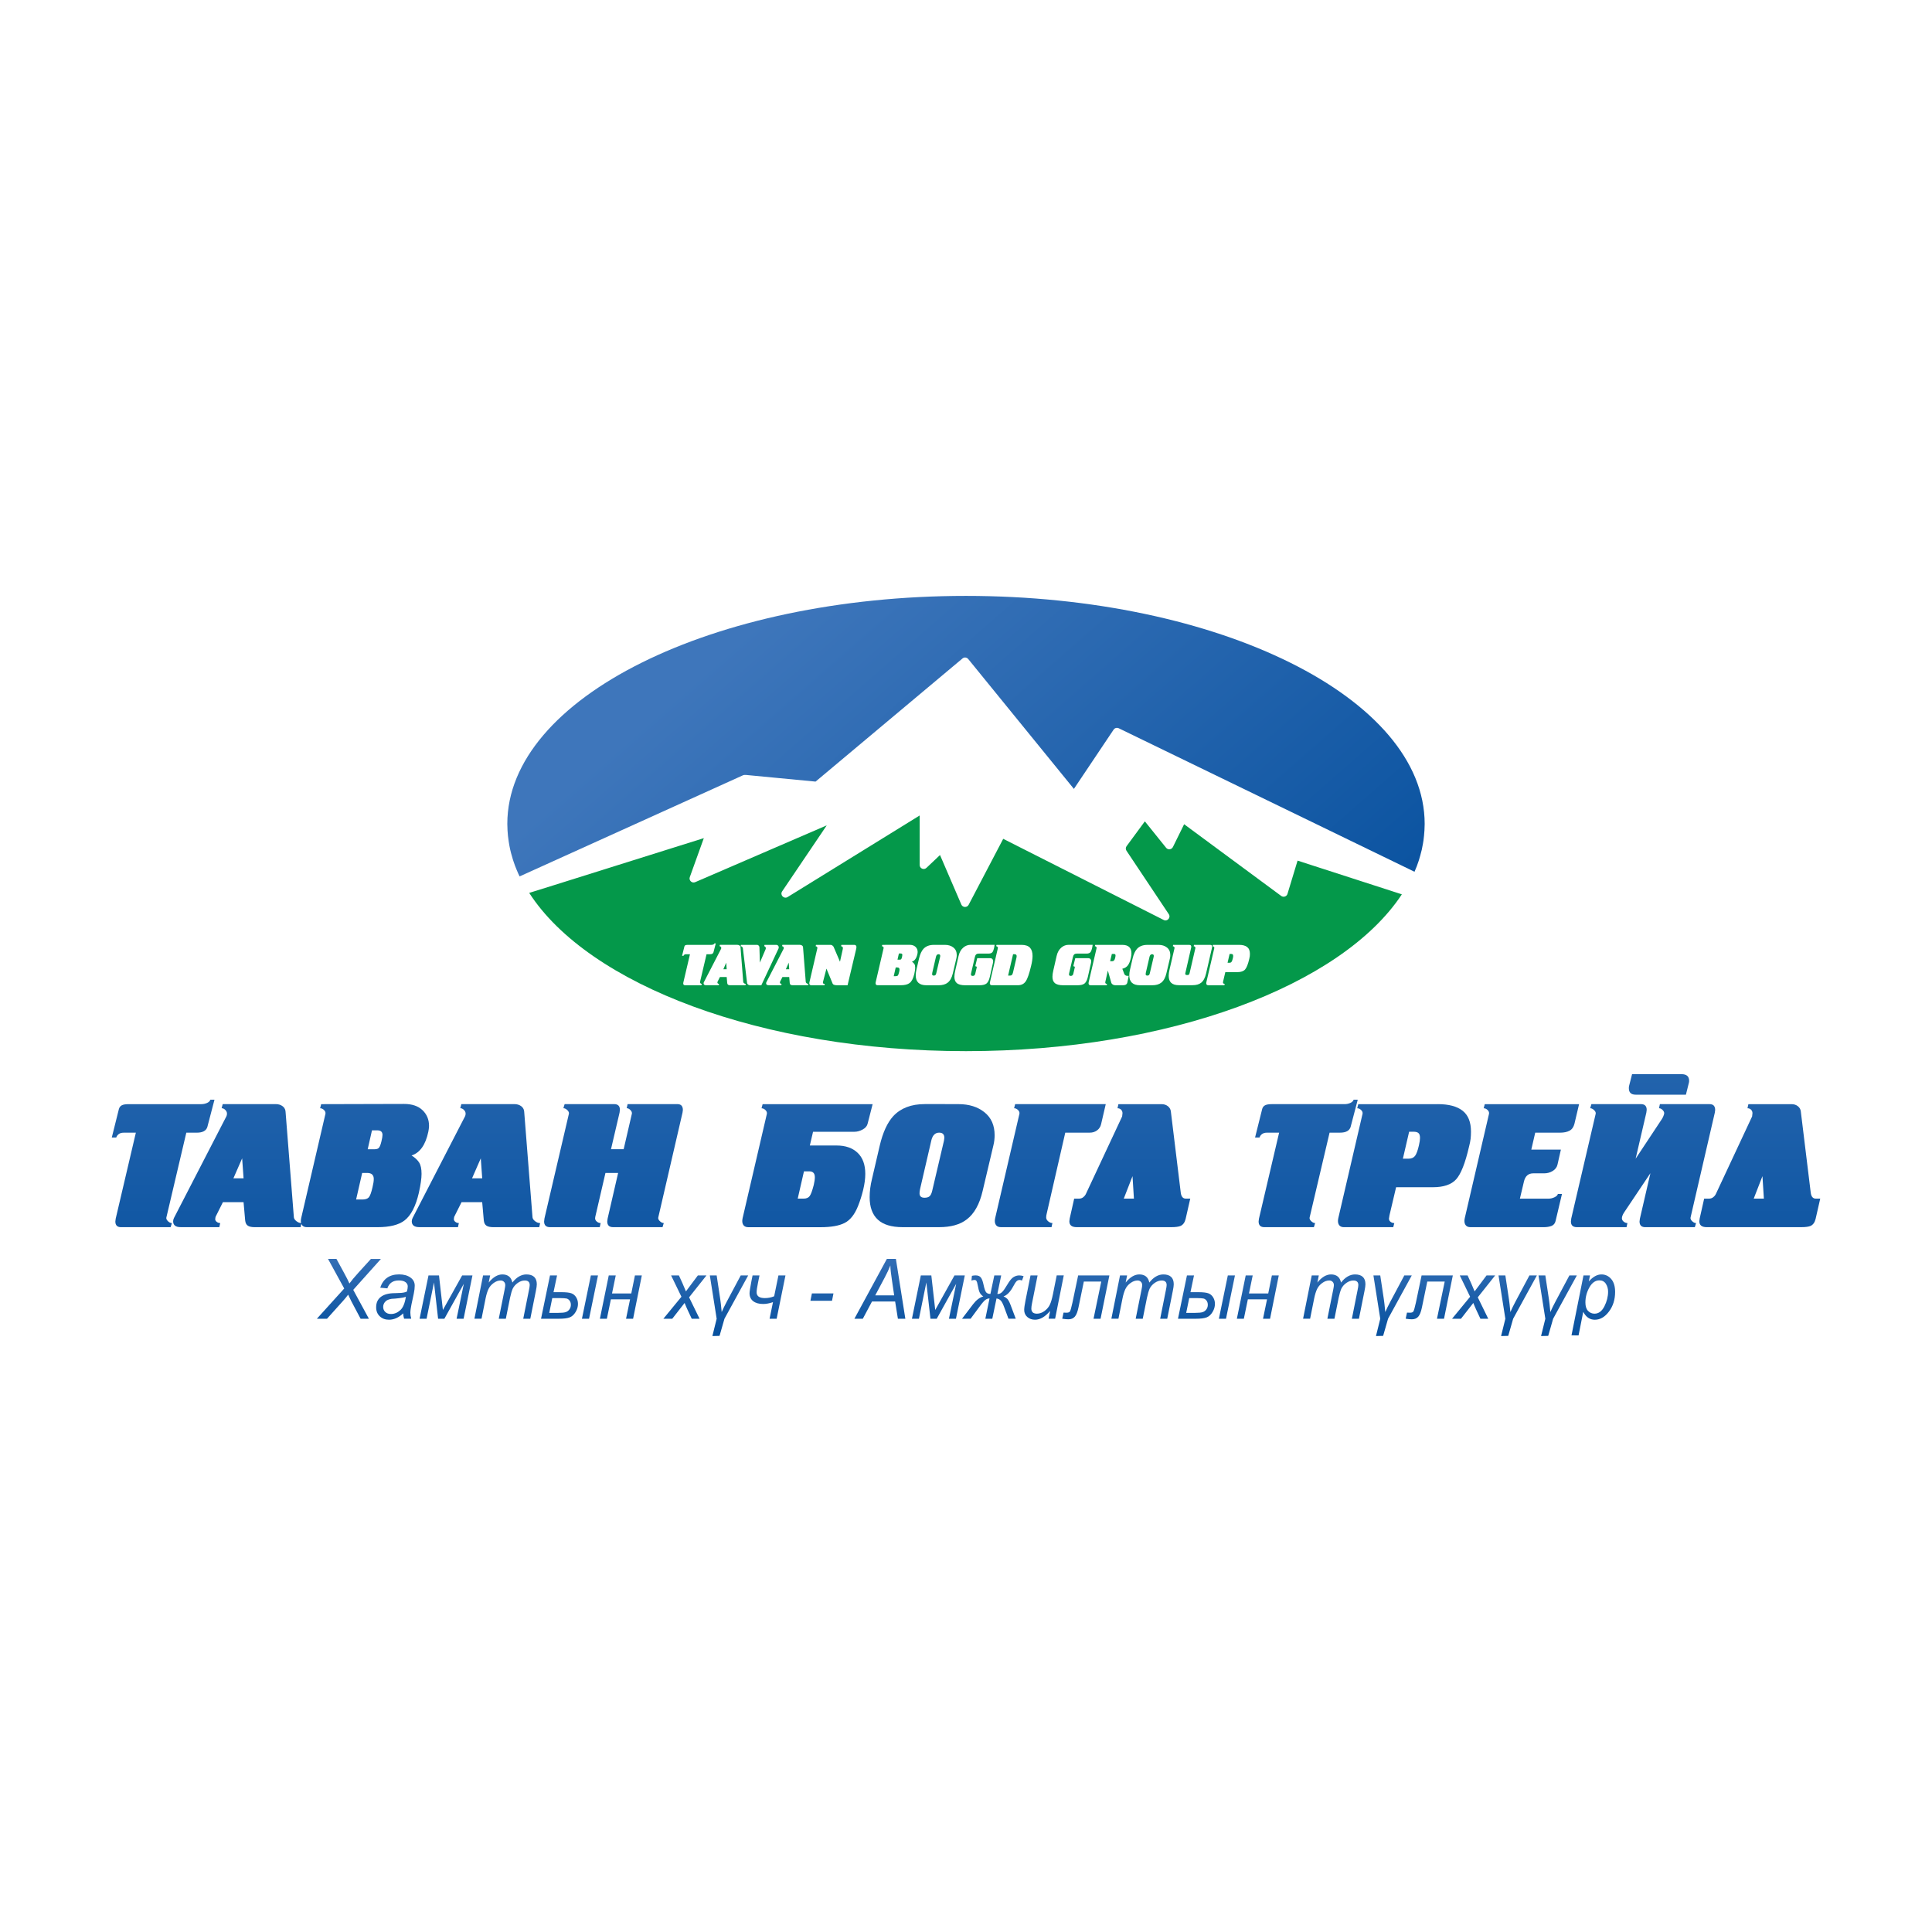 <?xml version="1.0" encoding="utf-8"?>
<!-- Generator: Adobe Illustrator 26.5.0, SVG Export Plug-In . SVG Version: 6.00 Build 0)  -->
<svg version="1.1" id="Layer_1" xmlns="http://www.w3.org/2000/svg" xmlns:xlink="http://www.w3.org/1999/xlink" x="0px" y="0px"
	 viewBox="0 0 1080 1080" style="enable-background:new 0 0 1080 1080;" xml:space="preserve">
<style type="text/css">
	.st0{fill-rule:evenodd;clip-rule:evenodd;}
	.st1{fill:#ED1C24;}
	.st2{fill:#E1251B;}
	.st3{fill-rule:evenodd;clip-rule:evenodd;fill:#16397B;}
	.st4{fill:#EE2745;}
	
		.st5{clip-path:url(#SVGID_00000058554094360614635370000007695160084002842807_);fill:url(#SVGID_00000137093338774112562940000000380090496877626019_);}
	
		.st6{clip-path:url(#SVGID_00000137829816769587535740000013019149111276459167_);fill:url(#SVGID_00000170974863057887386340000006160526899922358924_);}
	
		.st7{clip-path:url(#SVGID_00000097472008679448923840000012240605327088937140_);fill:url(#SVGID_00000165204985317457904300000008968972331439523221_);}
	
		.st8{clip-path:url(#SVGID_00000083793507910177787410000018140392912381642942_);fill:url(#SVGID_00000182520107099639889260000008205341946309007269_);}
	.st9{fill:#424243;}
	
		.st10{clip-path:url(#SVGID_00000027589317266080270160000007021179349221848762_);fill:url(#SVGID_00000138568030541494795110000005178508597494749846_);}
	.st11{fill:#FFFFFF;}
	
		.st12{clip-path:url(#SVGID_00000162321246144771341010000017391611964750686643_);fill:url(#SVGID_00000152984200747695667650000017905390413711318666_);}
	
		.st13{clip-path:url(#SVGID_00000178886299184095826750000015093339855183463306_);fill:url(#SVGID_00000031200017960991873210000006087535250671054726_);}
	
		.st14{clip-path:url(#SVGID_00000067937078833742614320000016791941006909932429_);fill:url(#SVGID_00000016774249405268509810000015814270459367105928_);}
	
		.st15{clip-path:url(#SVGID_00000091726274164406633720000009689135034995885718_);fill:url(#SVGID_00000103227826637258304640000006294375815131444646_);}
	
		.st16{clip-path:url(#SVGID_00000036245339921574688550000011386374851602271916_);fill:url(#SVGID_00000133496213749441897080000001429002393552787112_);}
	
		.st17{clip-path:url(#SVGID_00000075853496333357716270000006576683310572437434_);fill:url(#SVGID_00000129194246626175187770000017201116859066023040_);}
	
		.st18{clip-path:url(#SVGID_00000153697769873112873830000000186776218665365134_);fill:url(#SVGID_00000147202933240194291140000017776784280543380911_);}
	.st19{fill-rule:evenodd;clip-rule:evenodd;fill:#C8202F;}
	.st20{fill-rule:evenodd;clip-rule:evenodd;fill:#FFFFFF;}
	.st21{fill-rule:evenodd;clip-rule:evenodd;fill:#F98238;}
	.st22{filter:url(#Adobe_OpacityMaskFilter);}
	.st23{fill:url(#SVGID_00000147184257792333424850000016632381551129035136_);}
	.st24{mask:url(#SVGID_00000093149464572452322320000003216795561499669390_);fill-rule:evenodd;clip-rule:evenodd;fill:#ED1C24;}
	.st25{fill-rule:evenodd;clip-rule:evenodd;fill:#F5333F;}
	.st26{fill-rule:evenodd;clip-rule:evenodd;fill:#ED1C24;}
	.st27{fill-rule:evenodd;clip-rule:evenodd;fill:#F9A46E;}
	.st28{fill-rule:evenodd;clip-rule:evenodd;fill:#F47B26;}
	.st29{fill-rule:evenodd;clip-rule:evenodd;fill:#EB5433;}
	.st30{fill:#1A3282;}
	.st31{fill-rule:evenodd;clip-rule:evenodd;fill:#1A3282;}
	.st32{fill-rule:evenodd;clip-rule:evenodd;fill:#9D9FA2;}
	.st33{fill-rule:evenodd;clip-rule:evenodd;fill:#000303;}
	.st34{fill:#64003D;}
	.st35{fill:#536270;}
	.st36{fill-rule:evenodd;clip-rule:evenodd;fill:#64003D;}
	.st37{fill-rule:evenodd;clip-rule:evenodd;fill:#536270;}
	.st38{fill-rule:evenodd;clip-rule:evenodd;fill:#1A3382;}
	.st39{fill-rule:evenodd;clip-rule:evenodd;fill:#29387E;}
	.st40{fill-rule:evenodd;clip-rule:evenodd;fill:#F37021;}
	.st41{fill-rule:evenodd;clip-rule:evenodd;fill:#005C32;}
	.st42{fill-rule:evenodd;clip-rule:evenodd;fill:#D2AB67;}
	
		.st43{clip-path:url(#SVGID_00000157278753943277925630000016520694778036599700_);fill:url(#SVGID_00000083782302226593970900000005024067197325796015_);}
	
		.st44{clip-path:url(#SVGID_00000140701738649132140930000001873379745955090357_);fill:url(#SVGID_00000142872489624725841960000014117566124304391296_);}
	
		.st45{clip-path:url(#SVGID_00000100341747391646901330000017842577281482737823_);fill:url(#SVGID_00000169524389570280670670000017567390914026267278_);}
	.st46{fill-rule:evenodd;clip-rule:evenodd;fill:#00AEEF;}
	.st47{fill-rule:evenodd;clip-rule:evenodd;fill:#EC008C;}
	.st48{fill-rule:evenodd;clip-rule:evenodd;fill:#FFF200;}
	.st49{fill:#A7AAAC;}
	.st50{fill-rule:evenodd;clip-rule:evenodd;fill:#5C5B5B;}
	.st51{fill:#9D9D9F;}
	.st52{fill:#F04D23;}
	.st53{fill-rule:evenodd;clip-rule:evenodd;fill:#2E3192;}
	.st54{fill-rule:evenodd;clip-rule:evenodd;fill:#C4312D;}
	.st55{fill:#552715;}
	.st56{fill:#010101;}
	.st57{fill:#E31E2E;}
	.st58{fill:url(#SVGID_00000124141780796721388300000003605652893916420286_);}
	.st59{fill:url(#SVGID_00000119830471522139853580000014551461694645772439_);}
	.st60{clip-path:url(#SVGID_00000081632838325269157700000002151056915972147850_);}
	.st61{clip-path:url(#SVGID_00000084496471491084348460000005357634828122859955_);}
	.st62{clip-path:url(#SVGID_00000145060892913925780620000016263806746266005914_);}
	.st63{clip-path:url(#SVGID_00000109739252290224783400000008110923310178337930_);}
	.st64{clip-path:url(#SVGID_00000003804004059961045380000010097533245067706036_);}
	.st65{clip-path:url(#SVGID_00000175321058441003533420000012492085643750153640_);}
	.st66{clip-path:url(#SVGID_00000137810194356660150880000009959956450869274554_);}
	.st67{clip-path:url(#SVGID_00000160168432254509858900000013345237720814822041_);}
	.st68{clip-path:url(#SVGID_00000084491138752111002870000005944432763675848629_);}
	.st69{clip-path:url(#SVGID_00000047739253824569209790000017057489261556962478_);}
	.st70{clip-path:url(#SVGID_00000091709922442072743580000003482333143460357041_);}
	.st71{fill:#2650A1;}
	.st72{fill:url(#SVGID_00000103963927542425562710000005956560541633037976_);}
	.st73{fill:#FEFEFE;}
	.st74{fill:#FDFDFD;}
	.st75{fill:#FCFCFC;}
	.st76{fill:#FBFBFB;}
	.st77{fill:#FAFAFA;}
	.st78{fill:#F9F9F9;}
	.st79{fill:#F8F8F8;}
	.st80{fill:#F7F7F7;}
	.st81{fill:#F6F6F6;}
	.st82{fill:#F5F5F5;}
	.st83{fill:#F4F4F4;}
	.st84{fill:#F3F3F3;}
	.st85{fill:#F2F2F2;}
	.st86{fill:#F1F1F1;}
	.st87{fill:#F0F0F0;}
	.st88{fill:#EFEFEF;}
	.st89{fill:#EEEEEE;}
	.st90{fill:#EDEDED;}
	.st91{fill:#ECECEC;}
	.st92{fill:#EBEBEB;}
	.st93{fill:#EAEAEA;}
	.st94{fill:#E9E9E9;}
	.st95{fill:#E8E8E8;}
	.st96{fill:#E7E7E7;}
	.st97{fill:#E6E6E6;}
	.st98{fill:#E5E5E5;}
	.st99{fill:#E4E4E4;}
	.st100{fill:#E3E3E3;}
	.st101{fill:#E2E2E2;}
	.st102{fill:#E1E1E1;}
	.st103{fill:#E0E0E0;}
	.st104{fill:#DFDFDF;}
	.st105{fill:#DEDEDE;}
	.st106{fill:#DDDDDD;}
	.st107{fill:#DCDCDC;}
	.st108{fill:#DBDBDB;}
	.st109{fill:#DADADA;}
	.st110{fill:#D9D9D9;}
	.st111{fill:#D92231;}
	.st112{fill:url(#SVGID_00000181806063486347862300000005370671814195306895_);}
	.st113{fill:url(#SVGID_00000065033507040313051220000010569477791243120302_);}
	.st114{opacity:0.8;}
	.st115{fill:url(#SVGID_00000006698398310299118590000009153169059955671484_);}
	.st116{fill:url(#SVGID_00000097481546389494385790000010473624636587120270_);}
	.st117{fill-rule:evenodd;clip-rule:evenodd;fill:#010101;}
	.st118{fill:#80A845;}
	.st119{fill-rule:evenodd;clip-rule:evenodd;fill:#80A845;}
	.st120{fill:url(#SVGID_00000160173164865903229790000000293572135923723410_);}
	.st121{fill-rule:evenodd;clip-rule:evenodd;fill:#04984A;}
	.st122{fill-rule:evenodd;clip-rule:evenodd;fill:url(#SVGID_00000059301085304291533670000005524417027604590216_);}
	.st123{fill:url(#SVGID_00000045588214873980503520000005927837440831703425_);}
	.st124{fill:url(#SVGID_00000096056257442102710000000015526220389172722596_);}
	.st125{fill:url(#SVGID_00000088832091601131894960000012986744019894461594_);}
	.st126{fill:url(#SVGID_00000152963007574436356530000015015506070577788340_);}
	.st127{fill:url(#SVGID_00000145026887070277918460000003579802926056671360_);}
	.st128{fill:url(#SVGID_00000181770618904302977070000001888467386962552715_);}
	.st129{fill:url(#SVGID_00000158724651394495190550000016344220030763658899_);}
	.st130{fill:url(#SVGID_00000102534937590073995660000016180920635032942745_);}
	.st131{fill:url(#SVGID_00000049202481413462576280000005665554840857552785_);}
	.st132{fill:url(#SVGID_00000145759109368570192280000017497491786194637232_);}
	.st133{fill:url(#SVGID_00000012435162016604081740000010054935464210126992_);}
	.st134{fill:url(#SVGID_00000026866274732203959740000004385032382104298650_);}
	.st135{fill:url(#SVGID_00000076572647706634018990000004865061559622274731_);}
	.st136{fill:url(#SVGID_00000104696964803916169530000014453894472239608219_);}
	.st137{fill-rule:evenodd;clip-rule:evenodd;fill:url(#SVGID_00000150802073722782530740000015897350004111742345_);}
	.st138{fill:#0A529D;}
	.st139{fill:url(#SVGID_00000049931253272903014650000016998958377033872049_);}
	.st140{fill:url(#SVGID_00000125595875456774397870000001211747722105093761_);}
	.st141{fill:url(#SVGID_00000040538423530201486340000007702428517596479142_);}
	.st142{fill:url(#SVGID_00000031179023553992697880000010374090251438156717_);}
	.st143{fill:url(#SVGID_00000147186631852292390280000010214166493259211659_);}
	.st144{fill:url(#SVGID_00000011726569633353429940000008791559906709906614_);}
	.st145{fill:url(#SVGID_00000005253269422288903210000007281462452972756879_);}
	.st146{fill:url(#SVGID_00000008141162588270660750000009797882421466821516_);}
	.st147{fill:url(#SVGID_00000042735741776338881550000011423690774235960240_);}
	.st148{fill:url(#SVGID_00000168110065540970179740000015376254662531013549_);}
	.st149{fill:url(#SVGID_00000058576849339228952250000008066249525102414520_);}
	.st150{fill:url(#SVGID_00000170964858874584447690000014248726141905621158_);}
	.st151{fill-rule:evenodd;clip-rule:evenodd;fill:url(#SVGID_00000018199062027669226780000017759101723293935293_);}
	.st152{fill:url(#SVGID_00000183938144328926018490000008532303106204039577_);}
	.st153{fill:url(#SVGID_00000078018028655671457140000005902073318571836295_);}
	.st154{fill:url(#SVGID_00000029763375375833457380000006888521229624169875_);}
	.st155{fill:url(#SVGID_00000058574064227388817510000009978335949081856185_);}
	.st156{fill:url(#SVGID_00000145766545727251294160000008482783953161040263_);}
	.st157{fill:url(#SVGID_00000166664994738887566850000003989984537785705145_);}
	.st158{fill:url(#SVGID_00000036210947356873703290000000628822264109010582_);}
	.st159{fill:url(#SVGID_00000015354345290969159250000018432961371681832893_);}
	.st160{fill:url(#SVGID_00000183224369425424500230000016024545748640327356_);}
	.st161{fill:url(#SVGID_00000115495699228072666330000001805646021166578830_);}
	.st162{fill:url(#SVGID_00000072281738362736061960000006354083210202682503_);}
	.st163{fill:url(#SVGID_00000127034928199839420780000016185411837537531776_);}
	.st164{fill:url(#SVGID_00000111875882230887187370000004289649033300296874_);}
	.st165{fill:url(#SVGID_00000160890005437217654130000010103703013391742648_);}
	.st166{fill:url(#SVGID_00000173877319931133761800000002574760707390768535_);}
	.st167{fill:url(#SVGID_00000169518275130532812730000016810686623635422108_);}
	.st168{fill:url(#SVGID_00000044880245764947258940000011610031226385371070_);}
	.st169{fill-rule:evenodd;clip-rule:evenodd;fill:url(#SVGID_00000078008160826755726780000015397223849963317655_);}
	.st170{fill:url(#SVGID_00000157992667214911626640000010638382067136229562_);}
	.st171{fill:url(#SVGID_00000005243811692039681210000008500005411970933155_);}
	.st172{fill:url(#SVGID_00000151527965214680127610000008340709980402102954_);}
	.st173{fill:url(#SVGID_00000157303477490914470140000013391104022041132713_);}
	.st174{fill:url(#SVGID_00000029724411675345658020000004980156236610733985_);}
	.st175{fill:url(#SVGID_00000107569465203519831750000000395613767060993667_);}
	.st176{fill:url(#SVGID_00000181767239439291194840000016597858589420982172_);}
	.st177{fill:url(#SVGID_00000047769267981781629830000009276077288700319142_);}
	.st178{fill:url(#SVGID_00000109008864100727265740000000206142743047955080_);}
	.st179{fill:url(#SVGID_00000140000509147471482890000009274714949577595273_);}
	.st180{fill:url(#SVGID_00000179638034377106699800000012946539641599363479_);}
	.st181{fill:url(#SVGID_00000067925879570122248390000014555650784921413055_);}
	.st182{fill:url(#SVGID_00000177480300445710534960000014201867678494130619_);}
	.st183{fill:url(#SVGID_00000085249031782627417480000001580225095169186950_);}
	.st184{fill-rule:evenodd;clip-rule:evenodd;fill:url(#SVGID_00000167368740205009977750000013364593395931424928_);}
	.st185{fill:url(#SVGID_00000017489074440353361530000017347715677831000467_);}
	.st186{fill:url(#SVGID_00000015317919947618939270000001581145644314426785_);}
	.st187{fill:url(#SVGID_00000113313642947381841220000016202998081729006221_);}
	.st188{fill:url(#SVGID_00000173856933232168619560000003466642850583047840_);}
	.st189{fill:url(#SVGID_00000089558514729931997650000012007894027999996590_);}
	.st190{fill:url(#SVGID_00000127760046845936491740000002673564433966267020_);}
	.st191{fill:url(#SVGID_00000031911760041876682970000007100643399559326851_);}
	.st192{fill:url(#SVGID_00000046311644711417392420000009288705891088144779_);}
	.st193{fill:url(#SVGID_00000170995461583592168080000001957713694895787949_);}
	.st194{fill:url(#SVGID_00000182525099277587716480000009620859865353636794_);}
	.st195{fill:url(#SVGID_00000131362720249919178000000013067966504612107699_);}
	.st196{fill:url(#SVGID_00000122712327600650484710000004270376237982373778_);}
	.st197{fill:url(#SVGID_00000026123822962798449070000001834962853894152889_);}
	.st198{fill:url(#SVGID_00000148634199178508784640000005291940594388538012_);}
	.st199{fill:url(#SVGID_00000153702109821748434490000012335853770050352818_);}
	.st200{fill:url(#SVGID_00000025441754736418426930000003231419017747796652_);}
	.st201{fill:url(#SVGID_00000072281008599228459000000018317172407105861051_);}
	.st202{fill:url(#SVGID_00000176024143121419621970000008727565966256298144_);}
	.st203{fill:url(#SVGID_00000134946871922989325710000013381553015387878063_);}
	.st204{fill-rule:evenodd;clip-rule:evenodd;fill:url(#SVGID_00000016058083075998688560000016172202138390184855_);}
	.st205{fill:url(#SVGID_00000088836449288048611400000010827840383460455310_);}
	.st206{fill:url(#SVGID_00000090261041371308981690000005603776323600640930_);}
	.st207{fill:url(#SVGID_00000038405675494668589590000010764883163563985820_);}
	.st208{fill:url(#SVGID_00000037694091615375569170000000551804542009866655_);}
	.st209{fill:url(#SVGID_00000152947817832336206510000007110952886694397834_);}
	.st210{fill:url(#SVGID_00000134221145715063837470000017744199730751000485_);}
	.st211{fill:url(#SVGID_00000176044814124009491820000009604975820265941912_);}
	.st212{fill:url(#SVGID_00000101817223924994928070000009038410913441499301_);}
	.st213{fill:url(#SVGID_00000095311303424362111370000003977155398055625857_);}
	.st214{fill:url(#SVGID_00000138545350495650875300000008373891041103087501_);}
	.st215{fill:url(#SVGID_00000066473899545164477120000014251395768850131862_);}
	.st216{fill:url(#SVGID_00000036243494694840066150000009478121163846584243_);}
	.st217{fill:url(#SVGID_00000065065629996947041560000003076105185302047411_);}
	.st218{fill:url(#SVGID_00000077310057163199935330000018343063501779824530_);}
	.st219{fill:url(#SVGID_00000048479907088189118410000014016234935162683265_);}
	.st220{fill:url(#SVGID_00000086682840040155025450000014943208488871141003_);}
	.st221{fill-rule:evenodd;clip-rule:evenodd;fill:url(#SVGID_00000026869272129532453060000008481546308813297818_);}
	.st222{fill:url(#SVGID_00000031918139305362556530000015123013080793901714_);}
	.st223{fill:url(#SVGID_00000180362037237911730230000001877358828612812701_);}
	.st224{fill:url(#SVGID_00000000914208450225283840000010785034808578818727_);}
	.st225{fill:url(#SVGID_00000090274417849748188620000001622779205828094373_);}
	.st226{fill:url(#SVGID_00000057858088516892975620000007743880416110045119_);}
	.st227{fill:url(#SVGID_00000069369990807206176150000000359812351652206984_);}
	.st228{fill:url(#SVGID_00000085966689167215545580000013335128108132049848_);}
	.st229{fill:url(#SVGID_00000016792734949696930090000018409683336076852111_);}
	.st230{fill:url(#SVGID_00000021829741965562511890000018398157794626824328_);}
	.st231{fill:url(#SVGID_00000134226457164708929640000014507403661381270718_);}
	.st232{fill:url(#SVGID_00000026846336147080178020000010749553955555727773_);}
	.st233{fill:url(#SVGID_00000173840690553771695410000011785405665504515202_);}
	.st234{fill:url(#SVGID_00000121255734726861790680000003807919303204174776_);}
	.st235{fill:url(#SVGID_00000114764285104535645740000017461774075535296685_);}
	.st236{fill:url(#SVGID_00000038404300394622255980000001696725692176464279_);}
	.st237{fill-rule:evenodd;clip-rule:evenodd;fill:url(#SVGID_00000103962270865145138120000005682398669990494367_);}
	.st238{fill:url(#SVGID_00000140716688863819478890000018080522064713794993_);}
	.st239{fill:url(#SVGID_00000048473182302817332230000001451137637556626827_);}
	.st240{fill:url(#SVGID_00000139272339935809881610000004026123088100839324_);}
	.st241{fill:url(#SVGID_00000157307431214514014260000001924440907549253025_);}
	.st242{fill:url(#SVGID_00000042003249411422745260000000333691165562832813_);}
	.st243{fill:url(#SVGID_00000043451215081216471760000005837112898471414975_);}
	.st244{fill:url(#SVGID_00000084504744899145611940000005844766383805679518_);}
	.st245{fill:url(#SVGID_00000175300476767445463850000008258432978557012643_);}
	.st246{fill:url(#SVGID_00000091733232679780767840000011297017753121875885_);}
	.st247{fill:url(#SVGID_00000140719767547392990040000016359949342590711727_);}
	.st248{fill:url(#SVGID_00000059996709453358623930000004473129269333234848_);}
	.st249{fill:url(#SVGID_00000025415402302526566930000017194697087729165184_);}
	.st250{fill:url(#SVGID_00000050631488588062475650000016830378030372967051_);}
	.st251{fill:url(#SVGID_00000141426142233730902320000010292404942736696760_);}
	.st252{fill:url(#SVGID_00000176730917614558639080000005332855647256121260_);}
	.st253{fill-rule:evenodd;clip-rule:evenodd;fill:url(#SVGID_00000072969133319721374140000013997806181916729010_);}
	.st254{fill:url(#SVGID_00000072246733460417632830000014189597345845547665_);}
	.st255{fill:url(#SVGID_00000175296231204275641180000002005690724689039032_);}
	.st256{fill:url(#SVGID_00000085241630457456929880000002492232885075024777_);}
	.st257{fill:url(#SVGID_00000079447604442375267130000001197712230950205332_);}
	.st258{fill:url(#SVGID_00000089571590685185741040000003052356871506297259_);}
	.st259{fill:url(#SVGID_00000163788652710803217220000005725419202730046104_);}
	.st260{fill:url(#SVGID_00000109729562762362907330000003029834332887296146_);}
	.st261{fill:url(#SVGID_00000009552338072929873910000005653192180760308412_);}
	.st262{fill:url(#SVGID_00000118366415589928526120000006517507984572267192_);}
	.st263{fill:url(#SVGID_00000167383119396806534440000015121141467861917596_);}
	.st264{fill:url(#SVGID_00000124842136695165859660000017758077105801934735_);}
	.st265{fill:url(#SVGID_00000027597650631296018810000001875821538970621848_);}
	.st266{fill:url(#SVGID_00000011715739156589592050000008265524342015569041_);}
	.st267{fill:url(#SVGID_00000120557364074424016210000001448650732063314613_);}
	.st268{fill:url(#SVGID_00000044148264047373634110000004303262579912483512_);}
	.st269{fill-rule:evenodd;clip-rule:evenodd;fill:url(#SVGID_00000174575527425011647990000006117256899934328245_);}
	.st270{fill:url(#SVGID_00000115498964142375362220000007545010218965644965_);}
	.st271{fill:url(#SVGID_00000062897007537822942130000004918602936472896950_);}
	.st272{fill:url(#SVGID_00000029746695113255173280000002125238925907355024_);}
	.st273{fill:url(#SVGID_00000072260541491657131790000003428769069483494331_);}
	.st274{fill:url(#SVGID_00000080180193167887584490000006122567341148342679_);}
	.st275{fill:url(#SVGID_00000091728725124975192760000010958065716354812848_);}
	.st276{fill:url(#SVGID_00000047027137833572786210000014821740672871225276_);}
	.st277{fill:url(#SVGID_00000078009024599767464480000012033369276867528611_);}
	.st278{fill:url(#SVGID_00000111178244814851017370000006512932564487623577_);}
	.st279{fill:url(#SVGID_00000134243454113514317450000007820626353371386762_);}
	.st280{fill:url(#SVGID_00000039125781992312558520000015715775815965017791_);}
	.st281{fill:url(#SVGID_00000116956833086055040520000000506875115924115365_);}
	.st282{fill:url(#SVGID_00000095304979236959114410000014763067987111011753_);}
	.st283{fill:url(#SVGID_00000021119520161425356110000011215234379399558793_);}
	.st284{fill:url(#SVGID_00000111913773203534845650000005962953951033366457_);}
	.st285{fill-rule:evenodd;clip-rule:evenodd;fill:url(#SVGID_00000075153106523080910440000016259858623990126483_);}
	.st286{fill:url(#SVGID_00000168815704100272864800000014190527084206068644_);}
	.st287{fill:url(#SVGID_00000118391040806272687800000004940056440023765692_);}
	.st288{fill:url(#SVGID_00000153669994694935441290000003283298356050590609_);}
	.st289{fill:url(#SVGID_00000057841395575081321730000001050045681886410149_);}
	.st290{fill:url(#SVGID_00000069397135307697148470000007169361360195848878_);}
	.st291{fill:url(#SVGID_00000092424009778157637280000006059113762165586092_);}
	.st292{fill:url(#SVGID_00000077293698643197700910000013041628355431425200_);}
	.st293{fill:url(#SVGID_00000052814251826989013180000006763274818944988600_);}
	.st294{fill:url(#SVGID_00000111175813088374652490000018131774481310486932_);}
	.st295{fill:url(#SVGID_00000046328038201974350890000015704314945982232194_);}
	.st296{fill:url(#SVGID_00000127731820446317695920000007152387952540937653_);}
	.st297{fill:url(#SVGID_00000096750091942944511770000011601553795682565562_);}
	.st298{fill:url(#SVGID_00000176011436754356854560000001266100245390630308_);}
	.st299{fill:url(#SVGID_00000005224895012577134160000006340786260390671286_);}
	.st300{fill:url(#SVGID_00000062912160395060677460000017231237260990850708_);}
	.st301{fill:url(#SVGID_00000161614017493666985980000014574779501331795631_);}
	.st302{fill:url(#SVGID_00000141450737873022864460000009713847980188539814_);}
	.st303{fill:url(#SVGID_00000093876862664697527600000002560358657828226222_);}
	.st304{fill-rule:evenodd;clip-rule:evenodd;fill:url(#SVGID_00000176745438719959758250000006114179454809800850_);}
	.st305{fill:url(#SVGID_00000043435862696876130200000017036177060905583800_);}
	.st306{fill:url(#SVGID_00000085959756960589986720000014735812016566983340_);}
	.st307{fill:url(#SVGID_00000008850219440293227420000012520358375007040929_);}
	.st308{fill:url(#SVGID_00000023273282378752504080000006114472311870136996_);}
	.st309{fill:url(#SVGID_00000157273661996935758720000007400939219541510555_);}
	.st310{fill:url(#SVGID_00000069357039213070351170000001822037824058150796_);}
	.st311{fill:url(#SVGID_00000141451567855747610190000001034875507805329596_);}
	.st312{fill:url(#SVGID_00000073000678193851213860000004780525913091569061_);}
	.st313{fill:url(#SVGID_00000152985256152048750150000001797310306508380297_);}
	.st314{fill:url(#SVGID_00000176033468534305637270000005867085266364066973_);}
	.st315{fill:url(#SVGID_00000162339908427071245030000000327921766326724255_);}
	.st316{fill:url(#SVGID_00000060741085069679959590000006997461561339131051_);}
	.st317{fill:url(#SVGID_00000070112138163025277630000016251105259016615065_);}
	.st318{fill:url(#SVGID_00000035509895026261004550000016812125807907384968_);}
	.st319{fill:url(#SVGID_00000124847014903902629940000010629273225726315425_);}
	.st320{fill:url(#SVGID_00000033335196014772738630000017379679925082582195_);}
	.st321{fill:url(#SVGID_00000152953219748664564380000017464696953976340642_);}
	.st322{fill:url(#SVGID_00000109020679710436741170000001478466111689255867_);}
	.st323{fill:url(#SVGID_00000042720924435503315710000017565247878694239926_);}
	.st324{fill:url(#SVGID_00000032622772418762433320000000744391920485887873_);}
	.st325{fill-rule:evenodd;clip-rule:evenodd;fill:url(#SVGID_00000168824091714309001000000006288879159650016948_);}
	.st326{fill:url(#SVGID_00000013150911612028148720000000587212292685068984_);}
	.st327{fill:url(#SVGID_00000106120670728627046090000001494512144223473074_);}
	.st328{fill:url(#SVGID_00000105390937595136579540000015510085637188847494_);}
	.st329{fill:url(#SVGID_00000083061652450011213660000010332329117129059487_);}
	.st330{fill:url(#SVGID_00000041994711790325175900000002698376012708128898_);}
	.st331{fill:url(#SVGID_00000152957704521890511450000011833109036692708520_);}
	.st332{fill:url(#SVGID_00000013898957366033765340000009577085122974793386_);}
	.st333{fill:url(#SVGID_00000043447692281702796750000009042910354504384410_);}
	.st334{fill:url(#SVGID_00000134949008342985083230000000521431134985826185_);}
	.st335{fill:url(#SVGID_00000082336790484522450440000010741207278139172529_);}
	.st336{fill:url(#SVGID_00000074400048993139376820000013297924163992302234_);}
	.st337{fill:url(#SVGID_00000016043807853070740570000000963108477371971981_);}
	.st338{fill:url(#SVGID_00000079446308073110354820000003872100046343671224_);}
	.st339{fill:url(#SVGID_00000093170634480095835290000009069380671589938087_);}
	.st340{fill:url(#SVGID_00000173879166963178344380000003143077378428878721_);}
	.st341{fill:url(#SVGID_00000127760782373898241840000015537622032230428803_);}
	.st342{fill-rule:evenodd;clip-rule:evenodd;fill:url(#SVGID_00000000907397390366126690000007440265593073527193_);}
	.st343{fill:url(#SVGID_00000137836650576824090030000006063147546469272208_);}
	.st344{fill:url(#SVGID_00000122000009270670143850000016098438539172629636_);}
	.st345{fill:url(#SVGID_00000155128038881738188730000016222743365865878165_);}
	.st346{fill:url(#SVGID_00000118368160814911034330000001708432092514332082_);}
	.st347{fill:url(#SVGID_00000106107960133943812880000009986993332068567476_);}
	.st348{fill:url(#SVGID_00000145055381095009991500000012101852987065051832_);}
	.st349{fill:url(#SVGID_00000120542527077516763500000006231687382422687142_);}
	.st350{fill:url(#SVGID_00000031902877300315670220000005227819977037148035_);}
	.st351{fill:url(#SVGID_00000152959564412198402470000004840296717828043154_);}
	.st352{fill:url(#SVGID_00000109744622982858018530000017114574795457522074_);}
	.st353{fill:url(#SVGID_00000027605870659675311750000014983861633258114239_);}
	.st354{fill:url(#SVGID_00000064326405553641250870000010023734538075649194_);}
	.st355{fill:url(#SVGID_00000031187286505078982250000013213164699721969597_);}
	.st356{fill:url(#SVGID_00000090276493756817447420000011845003893009810073_);}
	.st357{fill:url(#SVGID_00000050653995544397394860000008340538116970436013_);}
	.st358{fill:url(#SVGID_00000114040240157843946160000013285367988357862815_);}
	.st359{fill:url(#SVGID_00000152261838500652120860000018231523465608632964_);}
	.st360{fill:url(#SVGID_00000154392576516896761890000008182745784983845035_);}
	.st361{fill:url(#SVGID_00000019648847208916158320000012570276938845133986_);}
	.st362{fill:url(#SVGID_00000169550160134782501360000003838174355301802674_);}
	.st363{fill:#C1282D;}
	.st364{fill-rule:evenodd;clip-rule:evenodd;fill:url(#SVGID_00000094602280817931333420000012849253573866407343_);}
	.st365{fill:url(#SVGID_00000147911755039839268670000011467635871306165406_);}
	.st366{fill:url(#SVGID_00000064354632774371652650000003805420584851442337_);}
	.st367{fill:url(#SVGID_00000176021784682413941690000003874609156322944136_);}
	.st368{fill:url(#SVGID_00000114040318958568869390000003790875942897960628_);}
	.st369{fill:url(#SVGID_00000068652148329698794970000003779874731813085333_);}
	.st370{fill:url(#SVGID_00000010994954443914297930000010517710414496010681_);}
	.st371{fill:url(#SVGID_00000105398907957866863860000007103988241988545667_);}
	.st372{fill:url(#SVGID_00000084510427474970805530000018080661371369116559_);}
	.st373{fill:url(#SVGID_00000048491202797092153840000018321108630746943422_);}
	.st374{fill:url(#SVGID_00000177485028046087326000000013305131935045272223_);}
	.st375{fill:url(#SVGID_00000136382633866585336890000009813612214102541468_);}
	.st376{fill:url(#SVGID_00000158727161031573176070000001066035984900044164_);}
	.st377{fill:url(#SVGID_00000139989082295661550650000012531909820608000653_);}
	.st378{fill:url(#SVGID_00000047746733152848754460000018101552465026993801_);}
	.st379{fill:url(#SVGID_00000163074260575657413350000015302012316435920034_);}
	.st380{fill:url(#SVGID_00000136410484230166104600000010542588535827268224_);}
	.st381{fill-rule:evenodd;clip-rule:evenodd;fill:url(#SVGID_00000057114247050326587810000012730433470030776457_);}
	.st382{fill:url(#SVGID_00000028302270876930796100000006381793087791391159_);}
	.st383{fill:url(#SVGID_00000127726873305271697140000009430740693811648146_);}
	.st384{fill:url(#SVGID_00000174602918386976627230000012312165482667114401_);}
	.st385{fill:url(#SVGID_00000049941912771154930920000005785832222228256901_);}
	.st386{fill:url(#SVGID_00000116232388591992348750000005101829196280110010_);}
	.st387{fill:url(#SVGID_00000116935151524650228150000004550687185599229371_);}
	.st388{fill:url(#SVGID_00000181786278338578759520000002694214383095074212_);}
	.st389{fill:url(#SVGID_00000122721117885840591990000009722819786363521960_);}
	.st390{fill:url(#SVGID_00000094616346436825799590000013900529253798245039_);}
	.st391{fill:url(#SVGID_00000111190467483830386130000010583944675716091317_);}
	.st392{fill:url(#SVGID_00000168091289645939598790000005341897995891364508_);}
	.st393{fill:url(#SVGID_00000161603877986678808160000008759033087745859724_);}
	.st394{fill:url(#SVGID_00000062184285817303505900000015387690449469379745_);}
	.st395{fill:url(#SVGID_00000162334652563190957930000008419398769954218418_);}
	.st396{fill:url(#SVGID_00000083082877373998554390000013363966652038488194_);}
	.st397{fill:url(#SVGID_00000030468909068702537010000013112764115827099014_);}
	.st398{fill:url(#SVGID_00000005228444877204194690000002775501414842234762_);}
	.st399{fill:url(#SVGID_00000131354566165287630870000010433397574179593602_);}
	.st400{fill:url(#SVGID_00000101800471318819659100000003608480571789995962_);}
	.st401{fill:url(#SVGID_00000116232730218188268920000005532870618161033149_);}
</style>
<g>
	<g>
		
			<linearGradient id="SVGID_00000072251218233246605040000015850739589335271594_" gradientUnits="userSpaceOnUse" x1="540" y1="692.234" x2="540" y2="748.873">
			<stop  offset="0" style="stop-color:#3E76BB"/>
			<stop  offset="0.967" style="stop-color:#06509E"/>
		</linearGradient>
		<path style="fill:url(#SVGID_00000072251218233246605040000015850739589335271594_);" d="M177.14,737.18l15.28-16.9l-9.06-16.54
			h4.72l4.13,7.58c1.48,2.7,2.52,4.76,3.12,6.16c1.04-1.47,2.71-3.47,4.99-6l7.03-7.73h5.59l-15.48,17.28l8.76,16.17l-4.64-0.01
			l-5.19-9.79c-0.49-0.95-1.08-2.18-1.77-3.68c-0.73,1.02-1.7,2.2-2.89,3.53l-8.93,9.94H177.14L177.14,737.18z M225.42,734.17
			c-2.53,2.38-5.19,3.56-7.99,3.56c-2.08,0-3.79-0.64-5.14-1.92c-1.35-1.28-2.02-2.97-2.02-5.06c0-2.5,0.87-4.42,2.62-5.78
			c1.8-1.39,4.44-2.09,7.91-2.09l2.09-0.09c0.99,0,1.88-0.07,2.65-0.22c0.78-0.14,1.42-0.33,1.93-0.58c0.31-1.13,0.46-2.1,0.46-2.92
			c0-0.96-0.43-1.74-1.27-2.36c-0.86-0.62-2.09-0.93-3.73-0.93c-3.26,0-5.4,1.47-6.4,4.42l-3.99-0.37
			c1.65-4.96,5.18-7.44,10.57-7.44c2.59,0,4.69,0.58,6.31,1.74c1.62,1.15,2.42,2.67,2.42,4.56c0,1.29-0.18,2.79-0.54,4.49
			l-1.29,6.02c-0.21,1.04-0.36,1.92-0.46,2.62c-0.1,0.72-0.16,1.38-0.16,1.99c0,1.08,0.16,2.2,0.48,3.36h-3.99
			c-0.13-0.43-0.24-0.9-0.33-1.42C225.47,735.25,225.42,734.71,225.42,734.17L225.42,734.17z M226.88,724.91
			c-0.94,0.36-2.21,0.62-3.81,0.79l-2.27,0.23c-1.28,0-2.4,0.16-3.36,0.48c-0.85,0.27-1.51,0.65-1.97,1.14
			c-0.84,0.84-1.27,1.85-1.27,3.01c0,1.15,0.39,2.09,1.17,2.84c0.78,0.76,1.83,1.13,3.17,1.13c1.89,0,3.61-0.69,5.16-2.08
			C225.26,731.08,226.32,728.56,226.88,724.91L226.88,724.91z M239.53,712.96h5.87l2.18,19.32l10.77-19.32h5.76l-4.96,24.22h-3.91
			l4.04-19.53l-10.87,19.53h-3.51l-2.3-20.28l-4.14,20.28h-3.91L239.53,712.96L239.53,712.96z M265.2,737.18l4.84-24.22H274
			l-0.81,3.99c2.46-3.03,5.01-4.54,7.65-4.54c1.53,0,2.76,0.38,3.71,1.14c0.9,0.71,1.53,1.85,1.88,3.4
			c1.15-1.49,2.38-2.62,3.71-3.39c1.33-0.77,2.7-1.15,4.13-1.15c1.91,0,3.35,0.46,4.33,1.38c0.98,0.92,1.48,2.3,1.48,4.12
			c0,0.79-0.17,2.02-0.51,3.67l-3.13,15.6h-3.94l3.19-16.02c0.13-0.67,0.23-1.23,0.31-1.68c0.07-0.46,0.11-0.83,0.11-1.12
			c0-0.85-0.23-1.49-0.69-1.91c-0.46-0.43-1.15-0.64-2.06-0.64c-1.34,0-2.65,0.45-3.93,1.35c-1.28,0.91-2.22,1.99-2.82,3.23
			c-0.52,1.18-1.01,2.87-1.48,5.04l-2.37,11.75h-3.94l3.28-16.36c0.23-1.17,0.35-1.96,0.35-2.37c0-0.83-0.25-1.47-0.75-1.94
			c-0.49-0.48-1.1-0.71-1.81-0.71c-0.67,0-1.33,0.12-1.97,0.34c-0.65,0.23-1.31,0.58-1.98,1.07c-1.29,0.93-2.27,2.08-2.92,3.46
			c-0.6,1.29-1.12,2.97-1.55,5.04l-2.29,11.45H265.2L265.2,737.18z M330.3,712.96h3.99l-5.01,24.22h-3.97L330.3,712.96L330.3,712.96
			z M307.45,712.96h3.95l-1.98,9.37h4.22c2.67,0,4.58,0.2,5.73,0.62c1.14,0.41,2.04,1.16,2.71,2.25c0.67,1.09,1.01,2.3,1.01,3.64
			c0,0.81-0.11,1.59-0.33,2.35c-0.22,0.76-0.56,1.53-1.03,2.28c-0.87,1.46-1.97,2.44-3.29,2.96c-1.31,0.51-3.35,0.76-6.13,0.76
			h-9.87L307.45,712.96L307.45,712.96z M307.03,733.9h5.04c1.95,0,3.33-0.14,4.15-0.41c0.82-0.27,1.51-0.77,2.06-1.5
			c0.55-0.73,0.83-1.6,0.83-2.62c0-0.93-0.25-1.71-0.73-2.34c-0.49-0.63-1.05-1.01-1.69-1.15c-0.29-0.06-0.74-0.11-1.35-0.16
			c-0.6-0.05-1.31-0.07-2.13-0.07h-4.49L307.03,733.9L307.03,733.9z M340.3,712.96h3.91l-2.09,10.1h10.77l2.04-10.1h3.86
			l-4.88,24.22h-3.94l2.24-10.84h-10.72l-2.24,10.84h-3.9L340.3,712.96L340.3,712.96z M370.84,737.18l10.09-12.29l-5.79-11.93h4.37
			l1.97,4.31c0.84,1.92,1.5,3.46,1.96,4.63l6.68-8.94h4.82l-9.73,12.25l5.85,11.98l-4.37,0.01l-2.31-4.94
			c-0.29-0.64-0.56-1.24-0.81-1.8c-0.18-0.41-0.47-1.11-0.87-2.1l-6.9,8.83H370.84L370.84,737.18z M400.62,737.18l-3.82-24.22h3.82
			l2.01,13.34c0.21,1.34,0.48,3.72,0.8,7.15c0.75-1.75,1.72-3.72,2.89-5.92l7.76-14.57h4.17l-13.27,24.22l-2.75,9.58l-4,0.1
			L400.62,737.18L400.62,737.18z M420.69,712.96h3.88l-0.83,4.06c-0.53,2.55-0.79,4.35-0.79,5.4c0,1.05,0.39,1.85,1.15,2.4
			c0.78,0.55,1.93,0.82,3.47,0.82c1.86,0,3.59-0.34,5.19-1.02l2.39-11.65h3.93l-4.93,24.22h-3.95l1.9-9.28
			c-1.97,0.68-3.8,1.02-5.51,1.02c-2.34,0-4.2-0.52-5.55-1.57c-1.36-1.05-2.04-2.54-2.04-4.47c0-0.81,0.35-3.05,1.05-6.73
			L420.69,712.96L420.69,712.96z M453.03,727.15l0.83-4.13h12.05l-0.81,4.13H453.03L453.03,727.15z M477.62,737.18l18.14-33.44h5.05
			l5.28,33.44h-4.16l-1.54-9.62h-12.94l-5.13,9.63L477.62,737.18L477.62,737.18z M489.26,724.12h10.59l-1.24-8.4
			c-0.28-2.02-0.5-3.57-0.63-4.65c-0.18-1.48-0.26-2.7-0.26-3.68c-0.75,1.96-1.81,4.24-3.19,6.82L489.26,724.12L489.26,724.12z
			 M514.75,712.96h5.87l2.18,19.32l10.77-19.32h5.76l-4.95,24.22h-3.91l4.04-19.53l-10.87,19.53h-3.51l-2.3-20.28l-4.14,20.28h-3.91
			L514.75,712.96L514.75,712.96z M555.83,712.96h3.85l-2.15,10.35l0.31,0.03c0.83,0,1.62-0.37,2.38-1.11
			c0.75-0.74,1.71-2.11,2.88-4.12c1.27-2.17,2.41-3.57,3.45-4.2c1.04-0.63,2.1-0.95,3.21-0.95c0.77,0,1.58,0.14,2.44,0.41
			l-0.89,2.46c-0.53-0.21-0.96-0.32-1.31-0.32c-0.66,0-1.23,0.23-1.73,0.71c-0.49,0.48-1.13,1.45-1.89,2.91
			c-1.6,3.01-3.41,4.87-5.4,5.57c0.7,0.26,1.36,0.68,1.98,1.25c0.63,0.58,1.27,1.74,1.94,3.49l2.91,7.73h-4.07l-2.29-6.16
			c-0.69-1.92-1.33-3.21-1.92-3.88c-0.58-0.68-1.4-1.11-2.47-1.29l-2.36,11.34h-3.88l2.33-11.34c-0.4,0-0.78,0.06-1.13,0.18
			c-0.35,0.12-0.72,0.31-1.12,0.58c-0.71,0.47-1.89,1.83-3.53,4.08l-4.79,6.49l-4.79,0.01l6.13-8.07c1.79-2.36,3.71-3.82,5.76-4.4
			c-0.89-0.58-1.54-1.28-1.96-2.08c-0.43-0.81-0.84-2.29-1.22-4.45c-0.18-1.05-0.4-1.76-0.65-2.13c-0.25-0.37-0.63-0.55-1.12-0.55
			c-0.37,0-0.92,0.11-1.68,0.32l0.26-2.63c0.32-0.08,0.66-0.13,1.01-0.18c0.35-0.05,0.7-0.07,1.04-0.07c1.38,0,2.36,0.41,2.96,1.21
			c0.6,0.74,1.11,2.14,1.53,4.19c0.43,2.05,0.89,3.39,1.39,4.03c0.51,0.63,1.3,0.94,2.41,0.94L555.83,712.96L555.83,712.96z
			 M587.04,732.8c-2.78,3.29-5.6,4.93-8.45,4.93c-1.74,0-3.19-0.51-4.34-1.54c-1.15-1.03-1.72-2.34-1.72-3.93
			c0-1.1,0.25-2.87,0.74-5.32l2.79-13.98h3.96l-3.1,15.49c-0.26,1.28-0.4,2.3-0.4,3.05c0,0.93,0.26,1.64,0.78,2.14
			c0.54,0.48,1.32,0.71,2.34,0.71c1.51,0,2.95-0.51,4.31-1.53c1.36-1.02,2.36-2.23,3-3.65c0.6-1.35,1.16-3.26,1.66-5.75l2.09-10.46
			h3.95l-4.84,24.22h-3.64L587.04,732.8L587.04,732.8z M602.69,712.96h17.46l-4.93,24.22h-3.93l4.32-20.78h-9.74l-2.99,14.44
			c-0.51,2.48-1.19,4.2-2.05,5.18c-0.86,0.98-2.05,1.47-3.56,1.47c-0.46,0-0.97-0.02-1.51-0.07c-0.55-0.05-1.2-0.12-1.96-0.25
			l0.72-3.42l1.66,0.06c1,0,1.65-0.25,1.95-0.76c0.3-0.5,0.75-2.11,1.36-4.83L602.69,712.96L602.69,712.96z M621.26,737.18
			l4.84-24.22h3.96l-0.81,3.99c2.46-3.03,5.01-4.54,7.65-4.54c1.53,0,2.76,0.38,3.71,1.14c0.9,0.71,1.53,1.85,1.88,3.4
			c1.15-1.49,2.39-2.62,3.71-3.39c1.33-0.77,2.7-1.15,4.13-1.15c1.91,0,3.35,0.46,4.33,1.38c0.98,0.92,1.47,2.3,1.47,4.12
			c0,0.79-0.17,2.02-0.51,3.67l-3.13,15.6h-3.94l3.19-16.02c0.13-0.67,0.23-1.23,0.31-1.68c0.07-0.46,0.11-0.83,0.11-1.12
			c0-0.85-0.23-1.49-0.69-1.91c-0.46-0.43-1.15-0.64-2.06-0.64c-1.34,0-2.65,0.45-3.94,1.35c-1.28,0.91-2.22,1.99-2.82,3.23
			c-0.52,1.18-1.01,2.87-1.48,5.04l-2.37,11.75h-3.94l3.28-16.36c0.23-1.17,0.35-1.96,0.35-2.37c0-0.83-0.25-1.47-0.75-1.94
			c-0.49-0.48-1.1-0.71-1.81-0.71c-0.67,0-1.33,0.12-1.97,0.34c-0.65,0.23-1.31,0.58-1.98,1.07c-1.29,0.93-2.27,2.08-2.92,3.46
			c-0.6,1.29-1.12,2.97-1.55,5.04l-2.3,11.45H621.26L621.26,737.18z M686.36,712.96h3.99l-5.01,24.22h-3.97L686.36,712.96
			L686.36,712.96z M663.51,712.96h3.95l-1.98,9.37h4.22c2.68,0,4.58,0.2,5.73,0.62c1.14,0.41,2.04,1.16,2.71,2.25
			c0.67,1.09,1.01,2.3,1.01,3.64c0,0.81-0.11,1.59-0.33,2.35c-0.22,0.76-0.56,1.53-1.03,2.28c-0.87,1.46-1.97,2.44-3.29,2.96
			c-1.31,0.51-3.35,0.76-6.13,0.76h-9.87L663.51,712.96L663.51,712.96z M663.09,733.9h5.04c1.94,0,3.33-0.14,4.15-0.41
			c0.82-0.27,1.51-0.77,2.06-1.5c0.55-0.73,0.83-1.6,0.83-2.62c0-0.93-0.25-1.71-0.73-2.34c-0.49-0.63-1.05-1.01-1.69-1.15
			c-0.29-0.06-0.74-0.11-1.35-0.16c-0.6-0.05-1.31-0.07-2.13-0.07h-4.49L663.09,733.9L663.09,733.9z M696.36,712.96h3.91l-2.09,10.1
			h10.77l2.04-10.1h3.86l-4.88,24.22h-3.93l2.24-10.84h-10.72l-2.24,10.84h-3.9L696.36,712.96L696.36,712.96z M728.43,737.18
			l4.84-24.22h3.96l-0.81,3.99c2.46-3.03,5.01-4.54,7.64-4.54c1.53,0,2.77,0.38,3.71,1.14c0.9,0.71,1.53,1.85,1.88,3.4
			c1.15-1.49,2.39-2.62,3.71-3.39c1.33-0.77,2.7-1.15,4.13-1.15c1.91,0,3.35,0.46,4.33,1.38c0.98,0.92,1.47,2.3,1.47,4.12
			c0,0.79-0.17,2.02-0.51,3.67l-3.13,15.6h-3.94l3.19-16.02c0.13-0.67,0.23-1.23,0.31-1.68c0.07-0.46,0.11-0.83,0.11-1.12
			c0-0.85-0.23-1.49-0.69-1.91c-0.46-0.43-1.15-0.64-2.06-0.64c-1.34,0-2.65,0.45-3.94,1.35c-1.28,0.91-2.22,1.99-2.82,3.23
			c-0.52,1.18-1.01,2.87-1.48,5.04l-2.37,11.75h-3.94l3.28-16.36c0.23-1.17,0.35-1.96,0.35-2.37c0-0.83-0.25-1.47-0.75-1.94
			c-0.49-0.48-1.1-0.71-1.81-0.71c-0.67,0-1.33,0.12-1.98,0.34c-0.65,0.23-1.31,0.58-1.98,1.07c-1.29,0.93-2.27,2.08-2.92,3.46
			c-0.6,1.29-1.12,2.97-1.55,5.04l-2.3,11.45H728.43L728.43,737.18z M771.57,737.18l-3.82-24.22h3.82l2.01,13.34
			c0.21,1.34,0.48,3.72,0.8,7.15c0.75-1.75,1.72-3.72,2.89-5.92l7.76-14.57h4.17l-13.27,24.22l-2.75,9.58l-4,0.1L771.57,737.18
			L771.57,737.18z M794.68,712.96h17.46l-4.93,24.22h-3.93l4.32-20.78h-9.74l-2.99,14.44c-0.51,2.48-1.19,4.2-2.05,5.18
			c-0.86,0.98-2.05,1.47-3.56,1.47c-0.46,0-0.97-0.02-1.51-0.07c-0.55-0.05-1.2-0.12-1.96-0.25l0.72-3.42l1.66,0.06
			c1,0,1.65-0.25,1.95-0.76c0.3-0.5,0.75-2.11,1.36-4.83L794.68,712.96L794.68,712.96z M811.72,737.18l10.09-12.29l-5.79-11.93h4.37
			l1.97,4.31c0.84,1.92,1.5,3.46,1.96,4.63l6.68-8.94h4.82l-9.73,12.25l5.85,11.98l-4.37,0.01l-2.31-4.94
			c-0.29-0.64-0.56-1.24-0.8-1.8c-0.18-0.41-0.47-1.11-0.87-2.1l-6.9,8.83H811.72L811.72,737.18z M841.5,737.18l-3.82-24.22h3.82
			l2.01,13.34c0.21,1.34,0.48,3.72,0.8,7.15c0.75-1.75,1.72-3.72,2.89-5.92l7.76-14.57h4.17l-13.27,24.22l-2.75,9.58l-4,0.1
			L841.5,737.18L841.5,737.18z M863.85,737.18l-3.82-24.22h3.82l2.01,13.34c0.21,1.34,0.48,3.72,0.8,7.15
			c0.75-1.75,1.72-3.72,2.89-5.92l7.76-14.57h4.17l-13.27,24.22l-2.75,9.58l-4,0.1L863.85,737.18L863.85,737.18z M878.48,746.46
			l6.7-33.5h3.65l-0.68,3.37c2.32-2.62,4.68-3.92,7.05-3.92c2.18,0,4,0.85,5.47,2.55c1.46,1.69,2.19,4.1,2.19,7.22
			c0,4.26-1.14,7.92-3.43,10.97c-2.29,3.06-4.93,4.59-7.94,4.59c-2.76,0-4.9-1.47-6.45-4.42l-2.61,13.16H878.48L878.48,746.46z
			 M886.25,728.1c0,2.09,0.49,3.65,1.48,4.69c0.99,1.04,2.2,1.56,3.62,1.56c2.29,0,4.12-1.36,5.51-4.08
			c1.38-2.73,2.07-5.47,2.07-8.24c0-1.64-0.42-3.1-1.24-4.38c-0.83-1.28-2.04-1.92-3.64-1.92c-2.23,0-4.08,1.31-5.57,3.93
			C887,722.3,886.25,725.11,886.25,728.1L886.25,728.1z"/>
	</g>
	<g>
		<ellipse class="st11" cx="540" cy="460.37" rx="256.4" ry="127.23"/>
		<path class="st121" d="M783.62,499.99C750.03,550.87,653.68,587.6,540,587.6c-114.3,0-211.09-37.12-244.17-88.47l2.51-0.78
			l11.8-3.68l83.3-26.15l-7.84,21.79c-0.67,1.84,1.22,3.61,3.02,2.82l73.54-31.75l-24.93,36.89c-1.37,2,0.98,4.47,3.06,3.18
			l73.81-45.59v27.67c0,1.96,2.35,2.98,3.8,1.61l7.57-7.17l11.92,27.67c0.74,1.72,3.18,1.84,4.08,0.16l19.33-36.89l89.69,45.35
			c2.04,1.06,4.16-1.33,2.86-3.25l-23.64-35.44c-0.55-0.78-0.51-1.84,0.08-2.59l10.19-13.84l11.88,14.78
			c1.06,1.29,3.06,1.06,3.8-0.43l6.27-12.74l54.29,40.1c1.25,0.9,3.06,0.31,3.49-1.18l5.64-18.58l58.09,18.78
			c0.04,0,0.08,0.04,0.08,0.04C783.54,499.95,783.58,499.95,783.62,499.99z"/>
		
			<linearGradient id="SVGID_00000039115477041851991030000015720607278940002982_" gradientUnits="userSpaceOnUse" x1="434.72" y1="337.777" x2="687.44" y2="626.457">
			<stop  offset="0" style="stop-color:#3E76BB"/>
			<stop  offset="1" style="stop-color:#06509E"/>
		</linearGradient>
		<path style="fill-rule:evenodd;clip-rule:evenodd;fill:url(#SVGID_00000039115477041851991030000015720607278940002982_);" d="
			M796.4,460.58c0,1.22-0.04,2.39-0.12,3.57c-0.04,1.02-0.12,2-0.24,2.98c-0.08,0.9-0.2,1.8-0.31,2.7c-0.08,0.63-0.2,1.25-0.31,1.88
			c-0.35,2.2-0.86,4.39-1.49,6.55c-0.2,0.78-0.43,1.57-0.67,2.31c-0.08,0.27-0.16,0.55-0.27,0.82c-0.31,0.98-0.67,1.96-1.02,2.9
			c-0.27,0.74-0.59,1.53-0.94,2.27c-0.08,0.24-0.2,0.51-0.31,0.74l-0.12-0.04l-0.08-0.04l-165.15-80.12
			c-1.02-0.47-2.23-0.16-2.86,0.78l-22.19,33.12l-59.11-72.64c-0.82-0.94-2.23-1.1-3.18-0.27l-82.12,68.83l-38.92-3.72
			c-0.63-0.08-1.25,0-1.84,0.27c-10.7,4.82-118.54,53.66-124.69,56.45c-0.27-0.51-0.51-0.98-0.71-1.49
			c-0.31-0.71-0.63-1.45-0.94-2.2c-0.63-1.49-1.22-3.02-1.69-4.51c-0.31-0.9-0.59-1.76-0.82-2.67c-0.9-2.9-1.53-5.84-1.96-8.82
			c-0.31-1.96-0.51-3.96-0.63-5.96c-0.08-1.22-0.12-2.47-0.12-3.72c0-70.36,114.78-127.44,256.4-127.44
			C681.63,333.14,796.4,390.21,796.4,460.58z"/>
		<g>
			<path class="st11" d="M397.75,528.18c0.35,0,0.69-0.07,1.01-0.21c0.33-0.14,0.53-0.34,0.62-0.6h0.75l-1.31,5.01
				c-0.22,0.7-0.86,1.05-1.93,1.05h-1.93l-3.66,15.57c-0.04,0.22,0.05,0.44,0.29,0.67c0.24,0.23,0.48,0.34,0.72,0.34l-0.23,0.75
				h-9.1c-0.7,0-1.05-0.35-1.05-1.05c0-0.09,0.02-0.26,0.07-0.52l3.7-15.77h-2.26c-0.35,0-0.64,0.08-0.87,0.24
				c-0.23,0.16-0.39,0.38-0.47,0.64h-0.82l1.31-5.23c0.09-0.31,0.26-0.53,0.52-0.67c0.26-0.14,0.68-0.21,1.24-0.21H397.75z"/>
			<path class="st11" d="M408.25,550.76c-0.57,0-0.99-0.09-1.26-0.28c-0.27-0.19-0.43-0.51-0.47-0.97l-0.29-3.34h-3.8l-1.34,2.68
				c-0.02,0.07-0.03,0.12-0.03,0.16c0,0.04-0.01,0.13-0.03,0.26c0,0.2,0.09,0.37,0.28,0.51c0.19,0.14,0.4,0.21,0.64,0.21l-0.16,0.75
				h-7.1c-0.92,0-1.37-0.36-1.37-1.08c0-0.2,0.05-0.4,0.16-0.62l9.62-18.65c0.07-0.13,0.1-0.29,0.1-0.49c0-0.24-0.1-0.46-0.31-0.67
				c-0.21-0.21-0.43-0.31-0.67-0.31l0.2-0.75h9.75c0.5,0,0.93,0.14,1.28,0.41c0.35,0.27,0.52,0.66,0.52,1.16l1.5,19.11
				c0,0.28,0.15,0.54,0.46,0.78c0.3,0.24,0.62,0.36,0.95,0.36l-0.16,0.75H408.25z M404.36,541.8h1.86l-0.26-3.66L404.36,541.8z"/>
			<path class="st11" d="M415.29,530.21c-0.04-0.39-0.19-0.7-0.44-0.93s-0.53-0.34-0.83-0.34l0.16-0.75h9.13
				c0.28,0,0.56,0.14,0.82,0.43c0.26,0.28,0.39,0.59,0.39,0.91l0.26,8.57l3.21-7.49l0.13-0.52c0-0.26-0.09-0.52-0.28-0.77
				c-0.19-0.25-0.4-0.38-0.64-0.38l0.16-0.75H434c0.39,0,0.71,0.15,0.96,0.44s0.38,0.6,0.38,0.93l-0.13,0.65l-9.62,20.55h-6.12
				c-0.5,0-0.92-0.11-1.24-0.33s-0.52-0.51-0.59-0.88L415.29,530.21z"/>
			<path class="st11" d="M443.2,550.76c-0.57,0-0.99-0.09-1.26-0.28c-0.27-0.19-0.43-0.51-0.47-0.97l-0.29-3.34h-3.8l-1.34,2.68
				c-0.02,0.07-0.03,0.12-0.03,0.16c0,0.04-0.01,0.13-0.03,0.26c0,0.2,0.09,0.37,0.28,0.51c0.19,0.14,0.4,0.21,0.64,0.21l-0.16,0.75
				h-7.1c-0.92,0-1.37-0.36-1.37-1.08c0-0.2,0.05-0.4,0.16-0.62l9.62-18.65c0.07-0.13,0.1-0.29,0.1-0.49c0-0.24-0.1-0.46-0.31-0.67
				c-0.21-0.21-0.43-0.31-0.67-0.31l0.2-0.75h9.75c0.5,0,0.93,0.14,1.28,0.41c0.35,0.27,0.52,0.66,0.52,1.16l1.5,19.11
				c0,0.28,0.15,0.54,0.46,0.78c0.3,0.24,0.62,0.36,0.95,0.36l-0.16,0.75H443.2z M439.31,541.8h1.86l-0.26-3.66L439.31,541.8z"/>
			<path class="st11" d="M473.8,550.76h-5.95c-0.65,0-1.21-0.09-1.65-0.26c-0.45-0.17-0.74-0.49-0.87-0.95l-3.34-8.08l-1.9,7.3
				l-0.07,0.56c0,0.22,0.09,0.39,0.28,0.51c0.19,0.12,0.43,0.18,0.74,0.18l-0.16,0.75h-7.36c-0.37,0-0.65-0.1-0.83-0.31
				c-0.19-0.21-0.28-0.49-0.28-0.83c0-0.13,0.02-0.31,0.07-0.52l4.45-19.14c0.04-0.24-0.04-0.47-0.26-0.69s-0.46-0.33-0.72-0.33
				l0.2-0.75h8.31c0.26,0,0.56,0.13,0.9,0.38c0.34,0.25,0.56,0.52,0.67,0.8l3.53,8.24l1.57-7.07c0.04-0.13,0.07-0.34,0.07-0.62
				c0-0.26-0.11-0.49-0.33-0.69c-0.22-0.2-0.46-0.29-0.72-0.29l0.2-0.75h7.33c0.35,0,0.62,0.12,0.8,0.36
				c0.19,0.24,0.28,0.51,0.28,0.82l-0.1,0.88L473.8,550.76z"/>
			<path class="st11" d="M508.39,528.15c1.46,0,2.59,0.38,3.39,1.14c0.8,0.76,1.19,1.72,1.19,2.88c0,0.17-0.02,0.37-0.05,0.59
				c-0.03,0.22-0.06,0.38-0.08,0.49c-0.5,2.4-1.53,3.85-3.08,4.35c0.63,0.39,1.1,0.82,1.39,1.29c0.29,0.47,0.44,1.16,0.44,2.08
				c0,0.83-0.16,1.98-0.49,3.47c-0.57,2.47-1.44,4.16-2.62,5.07c-1.07,0.83-2.72,1.24-4.94,1.24h-12.99c-0.37,0-0.65-0.1-0.83-0.31
				c-0.19-0.21-0.28-0.49-0.28-0.83c0-0.13,0.02-0.31,0.07-0.52l4.45-19.14c0.04-0.24-0.04-0.47-0.26-0.69s-0.46-0.33-0.72-0.33
				l0.2-0.75L508.39,528.15z M500.7,545.69c0.59,0,1-0.14,1.23-0.41c0.23-0.27,0.45-0.89,0.67-1.85c0.15-0.61,0.23-1.11,0.23-1.5
				c0-0.74-0.4-1.11-1.21-1.11h-0.91l-1.11,4.87H500.7z M503.02,536.46c0.37,0,0.63-0.1,0.78-0.31c0.15-0.21,0.29-0.58,0.42-1.13
				c0.13-0.55,0.2-0.94,0.2-1.18c0-0.57-0.32-0.85-0.95-0.85h-0.98l-0.78,3.47H503.02z"/>
			<path class="st11" d="M528.22,528.18c1.92,0,3.5,0.5,4.74,1.49c1.24,0.99,1.87,2.39,1.87,4.21c0,0.65-0.08,1.29-0.23,1.9
				l-1.96,8.31c-0.57,2.47-1.55,4.22-2.94,5.27c-1.22,0.94-2.9,1.41-5.04,1.41h-6.71c-2.05,0-3.57-0.46-4.56-1.39
				c-0.99-0.93-1.49-2.3-1.49-4.11c0-1.07,0.14-2.18,0.42-3.34l1.44-6.18c0.57-2.38,1.39-4.16,2.45-5.33
				c1.37-1.48,3.31-2.23,5.79-2.23H528.22z M521.15,543.76c-0.07,0.3-0.1,0.57-0.1,0.78c0,0.55,0.31,0.82,0.92,0.82
				c0.41,0,0.73-0.09,0.93-0.28c0.21-0.19,0.37-0.52,0.47-1l2.16-9.19c0.04-0.26,0.07-0.44,0.07-0.52c0-0.63-0.32-0.95-0.95-0.95
				c-0.7,0-1.17,0.44-1.41,1.31L521.15,543.76z"/>
			<path class="st11" d="M545.96,540.98l0.07-0.42c0-0.2-0.13-0.29-0.39-0.29c-0.26,0-0.39-0.11-0.39-0.33l0.07-0.42l0.95-3.89h7.23
				c0.52,0,0.93,0.16,1.23,0.47c0.29,0.32,0.44,0.67,0.44,1.06c0,0.5-0.04,0.92-0.13,1.24l-1.73,7.69c-0.39,1.74-0.99,2.96-1.8,3.65
				c-0.81,0.69-2.16,1.03-4.06,1.03h-7.92c-2.2,0-3.78-0.42-4.74-1.28c-0.85-0.76-1.27-1.93-1.27-3.5c0-1,0.17-2.22,0.52-3.66
				l1.8-7.89c0.46-2.05,1.34-3.63,2.65-4.74c1.2-1.03,2.57-1.54,4.12-1.54h13.38c-0.07,0.65-0.19,1.32-0.36,2
				c-0.17,0.68-0.37,1.23-0.57,1.67s-0.52,0.75-0.95,0.95c-0.42,0.2-0.91,0.29-1.46,0.29h-5.53c-0.61,0-1.09,0.15-1.42,0.44
				c-0.34,0.29-0.58,0.78-0.74,1.46l-2.13,9.16c-0.04,0.31-0.07,0.5-0.07,0.59c0,0.55,0.34,0.82,1.01,0.82
				c0.76,0,1.23-0.4,1.41-1.21L545.96,540.98z"/>
			<path class="st11" d="M571.05,528.18c2.2,0,3.81,0.57,4.81,1.7c0.89,1.03,1.34,2.53,1.34,4.52c0,0.76-0.07,1.62-0.21,2.57
				c-0.14,0.95-0.34,1.95-0.6,2.99c-1.03,4.34-2.03,7.23-3.03,8.65c-0.99,1.43-2.44,2.14-4.34,2.14h-14.59
				c-0.37,0-0.65-0.1-0.83-0.31c-0.19-0.21-0.28-0.49-0.28-0.83c0-0.13,0.02-0.31,0.07-0.52l4.45-19.14
				c0.04-0.24-0.04-0.47-0.26-0.69s-0.46-0.33-0.72-0.33l0.2-0.75H571.05z M564.64,545.36c0.46,0,0.81-0.13,1.05-0.39
				c0.24-0.26,0.44-0.71,0.59-1.34l1.9-8.15c0.09-0.37,0.13-0.72,0.13-1.05c0-0.68-0.39-1.01-1.18-1.01h-0.82l-2.78,11.94H564.64z"
				/>
			<path class="st11" d="M600.77,540.98l0.07-0.42c0-0.2-0.13-0.29-0.39-0.29c-0.26,0-0.39-0.11-0.39-0.33l0.07-0.42l0.95-3.89h7.23
				c0.52,0,0.93,0.16,1.23,0.47c0.29,0.32,0.44,0.67,0.44,1.06c0,0.5-0.04,0.92-0.13,1.24l-1.73,7.69c-0.39,1.74-0.99,2.96-1.8,3.65
				c-0.81,0.69-2.16,1.03-4.06,1.03h-7.92c-2.2,0-3.78-0.42-4.74-1.28c-0.85-0.76-1.27-1.93-1.27-3.5c0-1,0.17-2.22,0.52-3.66
				l1.8-7.89c0.46-2.05,1.34-3.63,2.65-4.74c1.2-1.03,2.57-1.54,4.12-1.54h13.38c-0.07,0.65-0.19,1.32-0.36,2s-0.37,1.23-0.57,1.67
				c-0.21,0.44-0.52,0.75-0.95,0.95c-0.42,0.2-0.91,0.29-1.46,0.29h-5.53c-0.61,0-1.09,0.15-1.42,0.44
				c-0.34,0.29-0.58,0.78-0.74,1.46l-2.13,9.16c-0.04,0.31-0.07,0.5-0.07,0.59c0,0.55,0.34,0.82,1.01,0.82
				c0.76,0,1.23-0.4,1.41-1.21L600.77,540.98z"/>
			<path class="st11" d="M628.52,544.54c0.15,0.26,0.36,0.49,0.62,0.67c0.26,0.18,0.56,0.28,0.88,0.28h0.95l-0.78,3.73
				c-0.22,1.02-1,1.54-2.36,1.54h-4.39c-0.57,0-1.06-0.15-1.47-0.44c-0.41-0.29-0.68-0.66-0.78-1.09l-1.9-6.68l-1.41,6.38
				l-0.03,0.33c0,0.22,0.09,0.4,0.28,0.54c0.18,0.14,0.42,0.21,0.7,0.21l-0.16,0.75h-9.06c-0.37,0-0.65-0.1-0.83-0.31
				c-0.19-0.21-0.28-0.49-0.28-0.83c0-0.13,0.02-0.31,0.07-0.52l4.45-19.14c0.04-0.24-0.04-0.47-0.26-0.69s-0.46-0.33-0.72-0.33
				l0.2-0.75h15.15c3.4,0,5.1,1.58,5.1,4.74c0,0.44-0.02,0.82-0.07,1.14c-0.11,0.57-0.19,1-0.23,1.31c-0.44,1.96-1.01,3.4-1.73,4.32
				c-0.72,0.92-1.74,1.53-3.07,1.83L628.52,544.54z M620.57,537.31h1.28c0.74,0,1.25-0.62,1.54-1.86c0.04-0.24,0.09-0.47,0.13-0.7
				c0.04-0.23,0.07-0.42,0.07-0.57c0-0.61-0.26-0.91-0.79-0.91h-1.27L620.57,537.31z"/>
			<path class="st11" d="M647.6,528.18c1.92,0,3.5,0.5,4.74,1.49c1.24,0.99,1.87,2.39,1.87,4.21c0,0.65-0.08,1.29-0.23,1.9
				l-1.96,8.31c-0.57,2.47-1.55,4.22-2.94,5.27c-1.22,0.94-2.9,1.41-5.04,1.41h-6.71c-2.05,0-3.57-0.46-4.56-1.39
				c-0.99-0.93-1.49-2.3-1.49-4.11c0-1.07,0.14-2.18,0.42-3.34l1.44-6.18c0.57-2.38,1.39-4.16,2.45-5.33
				c1.37-1.48,3.31-2.23,5.79-2.23H647.6z M640.53,543.76c-0.07,0.3-0.1,0.57-0.1,0.78c0,0.55,0.31,0.82,0.92,0.82
				c0.41,0,0.73-0.09,0.93-0.28c0.21-0.19,0.37-0.52,0.47-1l2.16-9.19c0.04-0.26,0.07-0.44,0.07-0.52c0-0.63-0.32-0.95-0.95-0.95
				c-0.7,0-1.17,0.44-1.41,1.31L640.53,543.76z"/>
			<path class="st11" d="M662.62,543.95c-0.04,0.22-0.07,0.35-0.07,0.39c0,0.48,0.37,0.72,1.11,0.72c0.41,0,0.71-0.07,0.9-0.21
				c0.19-0.14,0.33-0.44,0.44-0.9l3.24-14c0.04-0.22-0.04-0.44-0.26-0.67s-0.45-0.34-0.69-0.34l0.16-0.75h9.1
				c0.37,0,0.64,0.09,0.8,0.28c0.16,0.18,0.24,0.45,0.24,0.8l-0.07,0.49l-3.3,14.33c-0.57,2.49-1.49,4.24-2.78,5.27
				c-1.16,0.92-2.78,1.37-4.88,1.37h-7.49c-1.98,0-3.44-0.44-4.37-1.32c-0.93-0.88-1.39-2.19-1.39-3.91c0-1.05,0.16-2.25,0.49-3.6
				l2.78-11.94c0.04-0.22-0.04-0.44-0.26-0.67s-0.45-0.34-0.69-0.34l0.16-0.75h9.1c0.37,0,0.64,0.09,0.8,0.28
				c0.16,0.18,0.24,0.45,0.24,0.8l-0.07,0.49L662.62,543.95z"/>
			<path class="st11" d="M692.62,528.18c2.01,0,3.52,0.4,4.55,1.21c1.03,0.81,1.54,2.08,1.54,3.83c0,0.48-0.02,0.91-0.07,1.31
				c-0.04,0.39-0.14,0.88-0.29,1.47c-0.7,3.01-1.48,5-2.36,5.97c-0.87,0.97-2.3,1.46-4.29,1.46h-6.74l-1.21,5.14l-0.1,0.62
				c0,0.24,0.1,0.43,0.29,0.59c0.2,0.15,0.43,0.23,0.69,0.23l-0.2,0.75h-9.03c-0.37,0-0.65-0.1-0.83-0.31
				c-0.19-0.21-0.28-0.49-0.28-0.83c0-0.13,0.02-0.31,0.07-0.52l4.45-19.14c0.04-0.24-0.04-0.47-0.26-0.69s-0.46-0.33-0.72-0.33
				l0.2-0.75H692.62z M686.21,538.2h1.01c0.55,0,0.95-0.17,1.21-0.51c0.26-0.34,0.5-0.99,0.72-1.95c0.13-0.57,0.2-1.01,0.2-1.34
				c0-0.44-0.09-0.74-0.28-0.9c-0.18-0.16-0.46-0.24-0.83-0.24h-0.88L686.21,538.2z"/>
		</g>
	</g>
	<g>
		
			<linearGradient id="SVGID_00000009561428541003536420000000530544223811132055_" gradientUnits="userSpaceOnUse" x1="91.193" y1="465.057" x2="91.193" y2="737.989">
			<stop  offset="0" style="stop-color:#3E76BB"/>
			<stop  offset="1" style="stop-color:#06509E"/>
		</linearGradient>
		<path style="fill:url(#SVGID_00000009561428541003536420000000530544223811132055_);" d="M112.62,617.22
			c1.07,0,2.09-0.22,3.09-0.65c1-0.43,1.63-1.05,1.9-1.84h2.29l-3.99,15.25c-0.66,2.12-2.62,3.19-5.88,3.19h-5.88l-11.16,47.45
			c-0.13,0.66,0.17,1.34,0.9,2.04c0.73,0.7,1.46,1.05,2.19,1.05l-0.7,2.29H67.67c-2.13,0-3.19-1.07-3.19-3.19
			c0-0.26,0.07-0.79,0.2-1.59l11.26-48.04h-6.88c-1.07,0-1.94,0.25-2.64,0.75c-0.7,0.5-1.18,1.15-1.44,1.94h-2.49l3.98-15.95
			c0.27-0.93,0.8-1.61,1.59-2.04c0.8-0.43,2.06-0.65,3.79-0.65H112.62z"/>
		
			<linearGradient id="SVGID_00000117638743566514641970000004903914757904781214_" gradientUnits="userSpaceOnUse" x1="132.669" y1="465.057" x2="132.669" y2="737.989">
			<stop  offset="0" style="stop-color:#3E76BB"/>
			<stop  offset="1" style="stop-color:#06509E"/>
		</linearGradient>
		<path style="fill:url(#SVGID_00000117638743566514641970000004903914757904781214_);" d="M142.34,685.99
			c-1.73,0-3.01-0.28-3.84-0.85c-0.83-0.57-1.31-1.55-1.45-2.94l-0.9-10.17H124.6l-4.09,8.17c-0.07,0.2-0.1,0.37-0.1,0.5
			c0,0.13-0.04,0.4-0.1,0.8c0,0.6,0.28,1.11,0.85,1.54c0.57,0.43,1.21,0.65,1.94,0.65l-0.5,2.29h-21.63c-2.79,0-4.19-1.1-4.19-3.29
			c0-0.6,0.17-1.23,0.5-1.89l29.3-56.82c0.2-0.4,0.3-0.9,0.3-1.49c0-0.73-0.32-1.41-0.95-2.05c-0.63-0.63-1.31-0.94-2.04-0.94
			l0.6-2.29h29.7c1.53,0,2.82,0.42,3.89,1.25c1.06,0.83,1.59,2.01,1.59,3.54l4.58,58.21c0,0.87,0.47,1.66,1.4,2.4
			c0.93,0.73,1.9,1.1,2.89,1.1l-0.5,2.29H142.34z M130.48,658.68h5.68l-0.8-11.16L130.48,658.68z"/>
		
			<linearGradient id="SVGID_00000134219481771241198450000009346478684912525448_" gradientUnits="userSpaceOnUse" x1="204.002" y1="465.057" x2="204.002" y2="737.989">
			<stop  offset="0" style="stop-color:#3E76BB"/>
			<stop  offset="1" style="stop-color:#06509E"/>
		</linearGradient>
		<path style="fill:url(#SVGID_00000134219481771241198450000009346478684912525448_);" d="M225.88,617.11
			c4.45,0,7.89,1.17,10.31,3.49c2.43,2.32,3.64,5.25,3.64,8.77c0,0.54-0.05,1.13-0.15,1.8c-0.1,0.66-0.18,1.16-0.25,1.49
			c-1.53,7.31-4.65,11.73-9.37,13.26c1.93,1.2,3.34,2.51,4.24,3.94s1.35,3.54,1.35,6.33c0,2.52-0.5,6.05-1.5,10.56
			c-1.73,7.51-4.38,12.66-7.97,15.45c-3.26,2.52-8.27,3.79-15.05,3.79h-39.57c-1.13,0-1.98-0.31-2.54-0.94
			c-0.57-0.63-0.85-1.48-0.85-2.55c0-0.4,0.07-0.93,0.2-1.59l13.56-58.31c0.13-0.73-0.13-1.43-0.8-2.09
			c-0.66-0.66-1.4-0.99-2.19-0.99l0.6-2.29L225.88,617.11z M202.46,670.54c1.79,0,3.04-0.42,3.74-1.25c0.7-0.83,1.38-2.71,2.04-5.63
			c0.46-1.86,0.7-3.39,0.7-4.59c0-2.26-1.23-3.39-3.69-3.39h-2.79l-3.39,14.85H202.46z M209.53,642.43c1.13,0,1.93-0.31,2.39-0.94
			c0.47-0.63,0.9-1.78,1.3-3.44c0.4-1.66,0.6-2.85,0.6-3.59c0-1.73-0.96-2.59-2.89-2.59h-2.99l-2.39,10.56H209.53z"/>
		
			<linearGradient id="SVGID_00000162347556025387166880000002996454668177834938_" gradientUnits="userSpaceOnUse" x1="266.071" y1="465.057" x2="266.071" y2="737.989">
			<stop  offset="0" style="stop-color:#3E76BB"/>
			<stop  offset="1" style="stop-color:#06509E"/>
		</linearGradient>
		<path style="fill:url(#SVGID_00000162347556025387166880000002996454668177834938_);" d="M275.74,685.99
			c-1.73,0-3.01-0.28-3.84-0.85c-0.83-0.57-1.31-1.55-1.45-2.94l-0.9-10.17H258l-4.09,8.17c-0.07,0.2-0.1,0.37-0.1,0.5
			c0,0.13-0.04,0.4-0.1,0.8c0,0.6,0.28,1.11,0.85,1.54c0.57,0.43,1.21,0.65,1.94,0.65l-0.5,2.29h-21.63c-2.79,0-4.19-1.1-4.19-3.29
			c0-0.6,0.17-1.23,0.5-1.89l29.3-56.82c0.2-0.4,0.3-0.9,0.3-1.49c0-0.73-0.32-1.41-0.95-2.05s-1.31-0.94-2.04-0.94l0.6-2.29h29.7
			c1.53,0,2.82,0.42,3.89,1.25c1.06,0.83,1.59,2.01,1.59,3.54l4.58,58.21c0,0.87,0.47,1.66,1.4,2.4c0.93,0.73,1.9,1.1,2.89,1.1
			l-0.5,2.29H275.74z M263.88,658.68h5.68l-0.8-11.16L263.88,658.68z"/>
		
			<linearGradient id="SVGID_00000054231589216173300030000001217675675955611303_" gradientUnits="userSpaceOnUse" x1="342.939" y1="465.057" x2="342.939" y2="737.989">
			<stop  offset="0" style="stop-color:#3E76BB"/>
			<stop  offset="1" style="stop-color:#06509E"/>
		</linearGradient>
		<path style="fill:url(#SVGID_00000054231589216173300030000001217675675955611303_);" d="M338.45,655.69l-5.68,24.52l-0.1,0.8
			c0,0.73,0.33,1.36,1,1.9c0.66,0.53,1.36,0.79,2.09,0.79l-0.5,2.29h-27.81c-2.19,0-3.29-1.07-3.29-3.19c0-0.33,0.07-0.9,0.2-1.7
			l13.66-58.51c0.13-0.66-0.17-1.34-0.9-2.04c-0.73-0.7-1.46-1.05-2.19-1.05l0.7-2.29h27.71c2.13,0,3.19,1.07,3.19,3.19
			c0,0.26-0.07,0.79-0.2,1.59l-4.78,20.43h7.08l4.59-19.84c0.13-0.66-0.13-1.34-0.8-2.04c-0.67-0.7-1.36-1.05-2.09-1.05l0.5-2.29
			h27.71c1.13,0,1.94,0.28,2.44,0.85c0.5,0.57,0.75,1.38,0.75,2.44l-0.2,1.5l-13.56,58.61c-0.13,0.66,0.17,1.34,0.9,2.04
			c0.73,0.7,1.46,1.05,2.19,1.05l-0.7,2.29h-27.71c-2.12,0-3.19-1.07-3.19-3.19c0-0.26,0.07-0.79,0.2-1.59l5.88-25.52H338.45z"/>
		
			<linearGradient id="SVGID_00000144318373326636085740000003263072603321681854_" gradientUnits="userSpaceOnUse" x1="451.365" y1="465.057" x2="451.365" y2="737.989">
			<stop  offset="0" style="stop-color:#3E76BB"/>
			<stop  offset="1" style="stop-color:#06509E"/>
		</linearGradient>
		<path style="fill:url(#SVGID_00000144318373326636085740000003263072603321681854_);" d="M467.66,640.34
			c4.99,0,8.91,1.37,11.76,4.09c2.86,2.73,4.28,6.65,4.28,11.77c0,2.73-0.4,5.71-1.19,8.97c-0.8,3.26-1.76,6.28-2.89,9.08
			c-1.86,4.65-4.34,7.78-7.42,9.36c-3.09,1.6-7.59,2.4-13.51,2.4h-40.37c-1.13,0-1.97-0.31-2.54-0.94
			c-0.57-0.63-0.85-1.48-0.85-2.55c0-0.4,0.07-0.93,0.2-1.59l13.56-58.31c0.13-0.73-0.14-1.43-0.8-2.09
			c-0.66-0.66-1.39-0.99-2.19-0.99l0.6-2.29h61.5L485,628.18c-0.33,1.33-1.26,2.41-2.79,3.24c-1.53,0.83-3.06,1.25-4.59,1.25H454.5
			l-1.79,7.67H467.66z M445.93,670.04h3.29c1.59,0,2.74-0.5,3.44-1.49c0.7-1,1.44-3.06,2.24-6.18c0.4-1.73,0.6-3.16,0.6-4.29
			c0-2.19-1.03-3.29-3.09-3.29h-2.99L445.93,670.04z"/>
		
			<linearGradient id="SVGID_00000004518155457384302650000009139145083576298121_" gradientUnits="userSpaceOnUse" x1="521.06" y1="465.057" x2="521.06" y2="737.989">
			<stop  offset="0" style="stop-color:#3E76BB"/>
			<stop  offset="1" style="stop-color:#06509E"/>
		</linearGradient>
		<path style="fill:url(#SVGID_00000004518155457384302650000009139145083576298121_);" d="M535.86,617.22
			c5.85,0,10.66,1.51,14.45,4.53c3.79,3.03,5.69,7.29,5.69,12.81c0,1.99-0.23,3.92-0.7,5.78l-5.98,25.32
			c-1.73,7.51-4.72,12.86-8.97,16.05c-3.72,2.86-8.83,4.28-15.35,4.28h-20.43c-6.25,0-10.88-1.41-13.9-4.24
			c-3.02-2.82-4.53-6.99-4.53-12.51c0-3.26,0.43-6.65,1.3-10.17l4.38-18.84c1.73-7.25,4.22-12.66,7.47-16.25
			c4.19-4.52,10.07-6.78,17.64-6.78H535.86z M514.33,664.66c-0.2,0.93-0.3,1.73-0.3,2.39c0,1.66,0.93,2.49,2.79,2.49
			c1.26,0,2.21-0.28,2.84-0.85c0.63-0.56,1.11-1.58,1.45-3.04l6.58-28.01c0.13-0.79,0.2-1.33,0.2-1.59c0-1.93-0.96-2.89-2.89-2.89
			c-2.13,0-3.56,1.33-4.29,3.98L514.33,664.66z"/>
		
			<linearGradient id="SVGID_00000037666890059491742360000013708273208987402686_" gradientUnits="userSpaceOnUse" x1="587.109" y1="465.057" x2="587.109" y2="737.989">
			<stop  offset="0" style="stop-color:#3E76BB"/>
			<stop  offset="1" style="stop-color:#06509E"/>
		</linearGradient>
		<path style="fill:url(#SVGID_00000037666890059491742360000013708273208987402686_);" d="M585.12,678.41
			c-0.2,0.73-0.3,1.46-0.3,2.2c0,0.79,0.39,1.51,1.15,2.14s1.54,0.94,2.34,0.94l-0.5,2.29H559.5c-1.13,0-1.97-0.31-2.54-0.94
			c-0.57-0.63-0.85-1.48-0.85-2.55c0-0.4,0.07-0.93,0.2-1.59l13.56-58.31c0.13-0.73-0.13-1.43-0.8-2.09
			c-0.66-0.66-1.4-0.99-2.19-0.99l0.6-2.29h50.64l-2.59,11.16c-0.33,1.46-1.08,2.62-2.24,3.49c-1.17,0.86-2.51,1.29-4.04,1.29
			h-13.76L585.12,678.41z"/>
		
			<linearGradient id="SVGID_00000003819641080981904060000013479877116013194885_" gradientUnits="userSpaceOnUse" x1="631.577" y1="465.057" x2="631.577" y2="737.989">
			<stop  offset="0" style="stop-color:#3E76BB"/>
			<stop  offset="1" style="stop-color:#06509E"/>
		</linearGradient>
		<path style="fill:url(#SVGID_00000003819641080981904060000013479877116013194885_);" d="M660.08,666.95
			c0.33,2.06,1.26,3.09,2.79,3.09h2.49l-2.59,11.36c-0.46,1.93-1.4,3.23-2.79,3.89c-1.06,0.46-2.82,0.7-5.28,0.7h-52.83
			c-2.73,0-4.09-1.1-4.09-3.29l0.2-1.59l2.49-11.06h2.69c0.93,0,1.75-0.28,2.44-0.85c0.7-0.57,1.21-1.25,1.54-2.04l20.14-43.06
			l0.2-1.79c0-0.8-0.26-1.46-0.79-2c-0.54-0.53-1.2-0.79-2-0.79l0.5-2.29h24.12c1.4,0,2.58,0.38,3.54,1.14s1.51,1.72,1.65,2.84
			L660.08,666.95z M633.08,657.48l-4.89,12.56h5.68L633.08,657.48z"/>
		
			<linearGradient id="SVGID_00000113347415422950698900000006007200331602915498_" gradientUnits="userSpaceOnUse" x1="730.284" y1="465.057" x2="730.284" y2="737.989">
			<stop  offset="0" style="stop-color:#3E76BB"/>
			<stop  offset="1" style="stop-color:#06509E"/>
		</linearGradient>
		<path style="fill:url(#SVGID_00000113347415422950698900000006007200331602915498_);" d="M751.71,617.22
			c1.07,0,2.09-0.22,3.09-0.65c1-0.43,1.62-1.05,1.9-1.84h2.29L755,629.97c-0.66,2.12-2.62,3.19-5.88,3.19h-5.88l-11.16,47.45
			c-0.13,0.66,0.16,1.34,0.9,2.04c0.73,0.7,1.46,1.05,2.19,1.05l-0.7,2.29h-27.71c-2.13,0-3.19-1.07-3.19-3.19
			c0-0.26,0.07-0.79,0.2-1.59l11.26-48.04h-6.87c-1.07,0-1.94,0.25-2.64,0.75c-0.7,0.5-1.18,1.15-1.44,1.94h-2.49l3.98-15.95
			c0.26-0.93,0.8-1.61,1.59-2.04c0.8-0.43,2.06-0.65,3.79-0.65H751.71z"/>
		
			<linearGradient id="SVGID_00000086689429736743365570000002136584162587828624_" gradientUnits="userSpaceOnUse" x1="785.118" y1="465.057" x2="785.118" y2="737.989">
			<stop  offset="0" style="stop-color:#3E76BB"/>
			<stop  offset="1" style="stop-color:#06509E"/>
		</linearGradient>
		<path style="fill:url(#SVGID_00000086689429736743365570000002136584162587828624_);" d="M803.76,617.22
			c6.11,0,10.73,1.23,13.85,3.69c3.12,2.46,4.68,6.34,4.68,11.66c0,1.46-0.07,2.79-0.2,3.99c-0.13,1.2-0.43,2.69-0.9,4.48
			c-2.12,9.17-4.52,15.24-7.18,18.19c-2.65,2.95-7.01,4.44-13.05,4.44h-20.53l-3.69,15.65l-0.3,1.9c0,0.73,0.3,1.33,0.9,1.79
			c0.6,0.46,1.3,0.7,2.09,0.7l-0.6,2.29h-27.51c-1.13,0-1.98-0.31-2.55-0.94s-0.84-1.48-0.84-2.55c0-0.4,0.07-0.93,0.2-1.59
			l13.55-58.31c0.13-0.73-0.13-1.43-0.79-2.09c-0.67-0.66-1.4-0.99-2.2-0.99l0.6-2.29H803.76z M784.22,647.72h3.09
			c1.66,0,2.89-0.52,3.69-1.55c0.79-1.03,1.52-3,2.19-5.93c0.4-1.73,0.6-3.09,0.6-4.09c0-1.33-0.28-2.24-0.85-2.74
			c-0.56-0.5-1.41-0.75-2.54-0.75h-2.69L784.22,647.72z"/>
		
			<linearGradient id="SVGID_00000046304544728445897180000001212077004710188705_" gradientUnits="userSpaceOnUse" x1="850.672" y1="465.057" x2="850.672" y2="737.989">
			<stop  offset="0" style="stop-color:#3E76BB"/>
			<stop  offset="1" style="stop-color:#06509E"/>
		</linearGradient>
		<path style="fill:url(#SVGID_00000046304544728445897180000001212077004710188705_);" d="M882.72,617.22l-2.59,10.96
			c-0.46,1.86-1.38,3.15-2.74,3.89c-1.36,0.73-3.14,1.1-5.33,1.1H858.2l-2.19,9.47h16.54l-1.9,8.38c-0.33,1.46-1.21,2.64-2.64,3.54
			c-1.43,0.9-3.04,1.34-4.83,1.34h-6.08c-2.73,0-4.45,1.5-5.18,4.48l-2.29,9.67h16.15c0.99,0,2.04-0.25,3.14-0.75
			c1.1-0.5,1.74-1.11,1.94-1.85h2.29l-3.59,15.15c-0.33,1.33-1.08,2.23-2.24,2.69c-1.17,0.46-2.64,0.7-4.44,0.7h-40.87
			c-1.13,0-1.98-0.31-2.54-0.94c-0.57-0.63-0.85-1.48-0.85-2.55c0-0.4,0.07-0.93,0.2-1.59l13.55-58.31
			c0.13-0.73-0.13-1.43-0.79-2.09c-0.67-0.66-1.4-0.99-2.19-0.99l0.6-2.29H882.72z"/>
		
			<linearGradient id="SVGID_00000011003367264345705910000000936790645684515482_" gradientUnits="userSpaceOnUse" x1="918.465" y1="465.057" x2="918.465" y2="737.989">
			<stop  offset="0" style="stop-color:#3E76BB"/>
			<stop  offset="1" style="stop-color:#06509E"/>
		</linearGradient>
		<path style="fill:url(#SVGID_00000011003367264345705910000000936790645684515482_);" d="M907.85,677.82
			c-0.8,1.26-1.2,2.32-1.2,3.19c0,0.73,0.33,1.36,1,1.9c0.66,0.53,1.36,0.79,2.09,0.79l-0.49,2.29h-27.81
			c-2.2,0-3.29-1.07-3.29-3.19c0-0.33,0.07-0.9,0.2-1.7L892,622.6c0.13-0.66-0.16-1.34-0.9-2.04c-0.73-0.7-1.46-1.05-2.19-1.05
			l0.7-2.29h27.71c2.12,0,3.19,1.07,3.19,3.19c0,0.26-0.07,0.79-0.2,1.59l-5.98,25.72l14.65-22.13c0.6-0.93,1.03-1.93,1.29-2.99
			c0.13-0.66-0.13-1.34-0.79-2.04c-0.67-0.7-1.37-1.05-2.09-1.05l0.5-2.29h27.71c1.13,0,1.94,0.28,2.44,0.85
			c0.5,0.57,0.75,1.38,0.75,2.44l-0.2,1.5l-13.56,58.61c-0.13,0.66,0.17,1.34,0.9,2.04c0.73,0.7,1.46,1.05,2.19,1.05l-0.7,2.29
			h-27.71c-2.13,0-3.19-1.07-3.19-3.19c0-0.26,0.07-0.79,0.2-1.59l5.88-25.41L907.85,677.82z M914.33,611.93
			c-2.52,0-3.79-1.2-3.79-3.59c0-0.54,0.03-0.93,0.1-1.2l1.7-6.68h27.61c2.86,0,4.28,1.23,4.28,3.69c0,0.46-0.04,0.8-0.1,1
			l-1.69,6.78H914.33z"/>
		
			<linearGradient id="SVGID_00000155851850097905993080000015528036157443654328_" gradientUnits="userSpaceOnUse" x1="983.725" y1="465.057" x2="983.725" y2="737.989">
			<stop  offset="0" style="stop-color:#3E76BB"/>
			<stop  offset="1" style="stop-color:#06509E"/>
		</linearGradient>
		<path style="fill:url(#SVGID_00000155851850097905993080000015528036157443654328_);" d="M1012.24,666.95
			c0.33,2.06,1.26,3.09,2.79,3.09h2.49l-2.59,11.36c-0.47,1.93-1.4,3.23-2.79,3.89c-1.07,0.46-2.82,0.7-5.28,0.7h-52.83
			c-2.73,0-4.09-1.1-4.09-3.29l0.2-1.59l2.49-11.06h2.69c0.93,0,1.75-0.28,2.44-0.85c0.7-0.57,1.22-1.25,1.55-2.04l20.13-43.06
			l0.2-1.79c0-0.8-0.27-1.46-0.8-2c-0.53-0.53-1.2-0.79-1.99-0.79l0.5-2.29h24.12c1.4,0,2.58,0.38,3.54,1.14s1.51,1.72,1.64,2.84
			L1012.24,666.95z M985.22,657.48l-4.88,12.56h5.68L985.22,657.48z"/>
	</g>
</g>
</svg>
